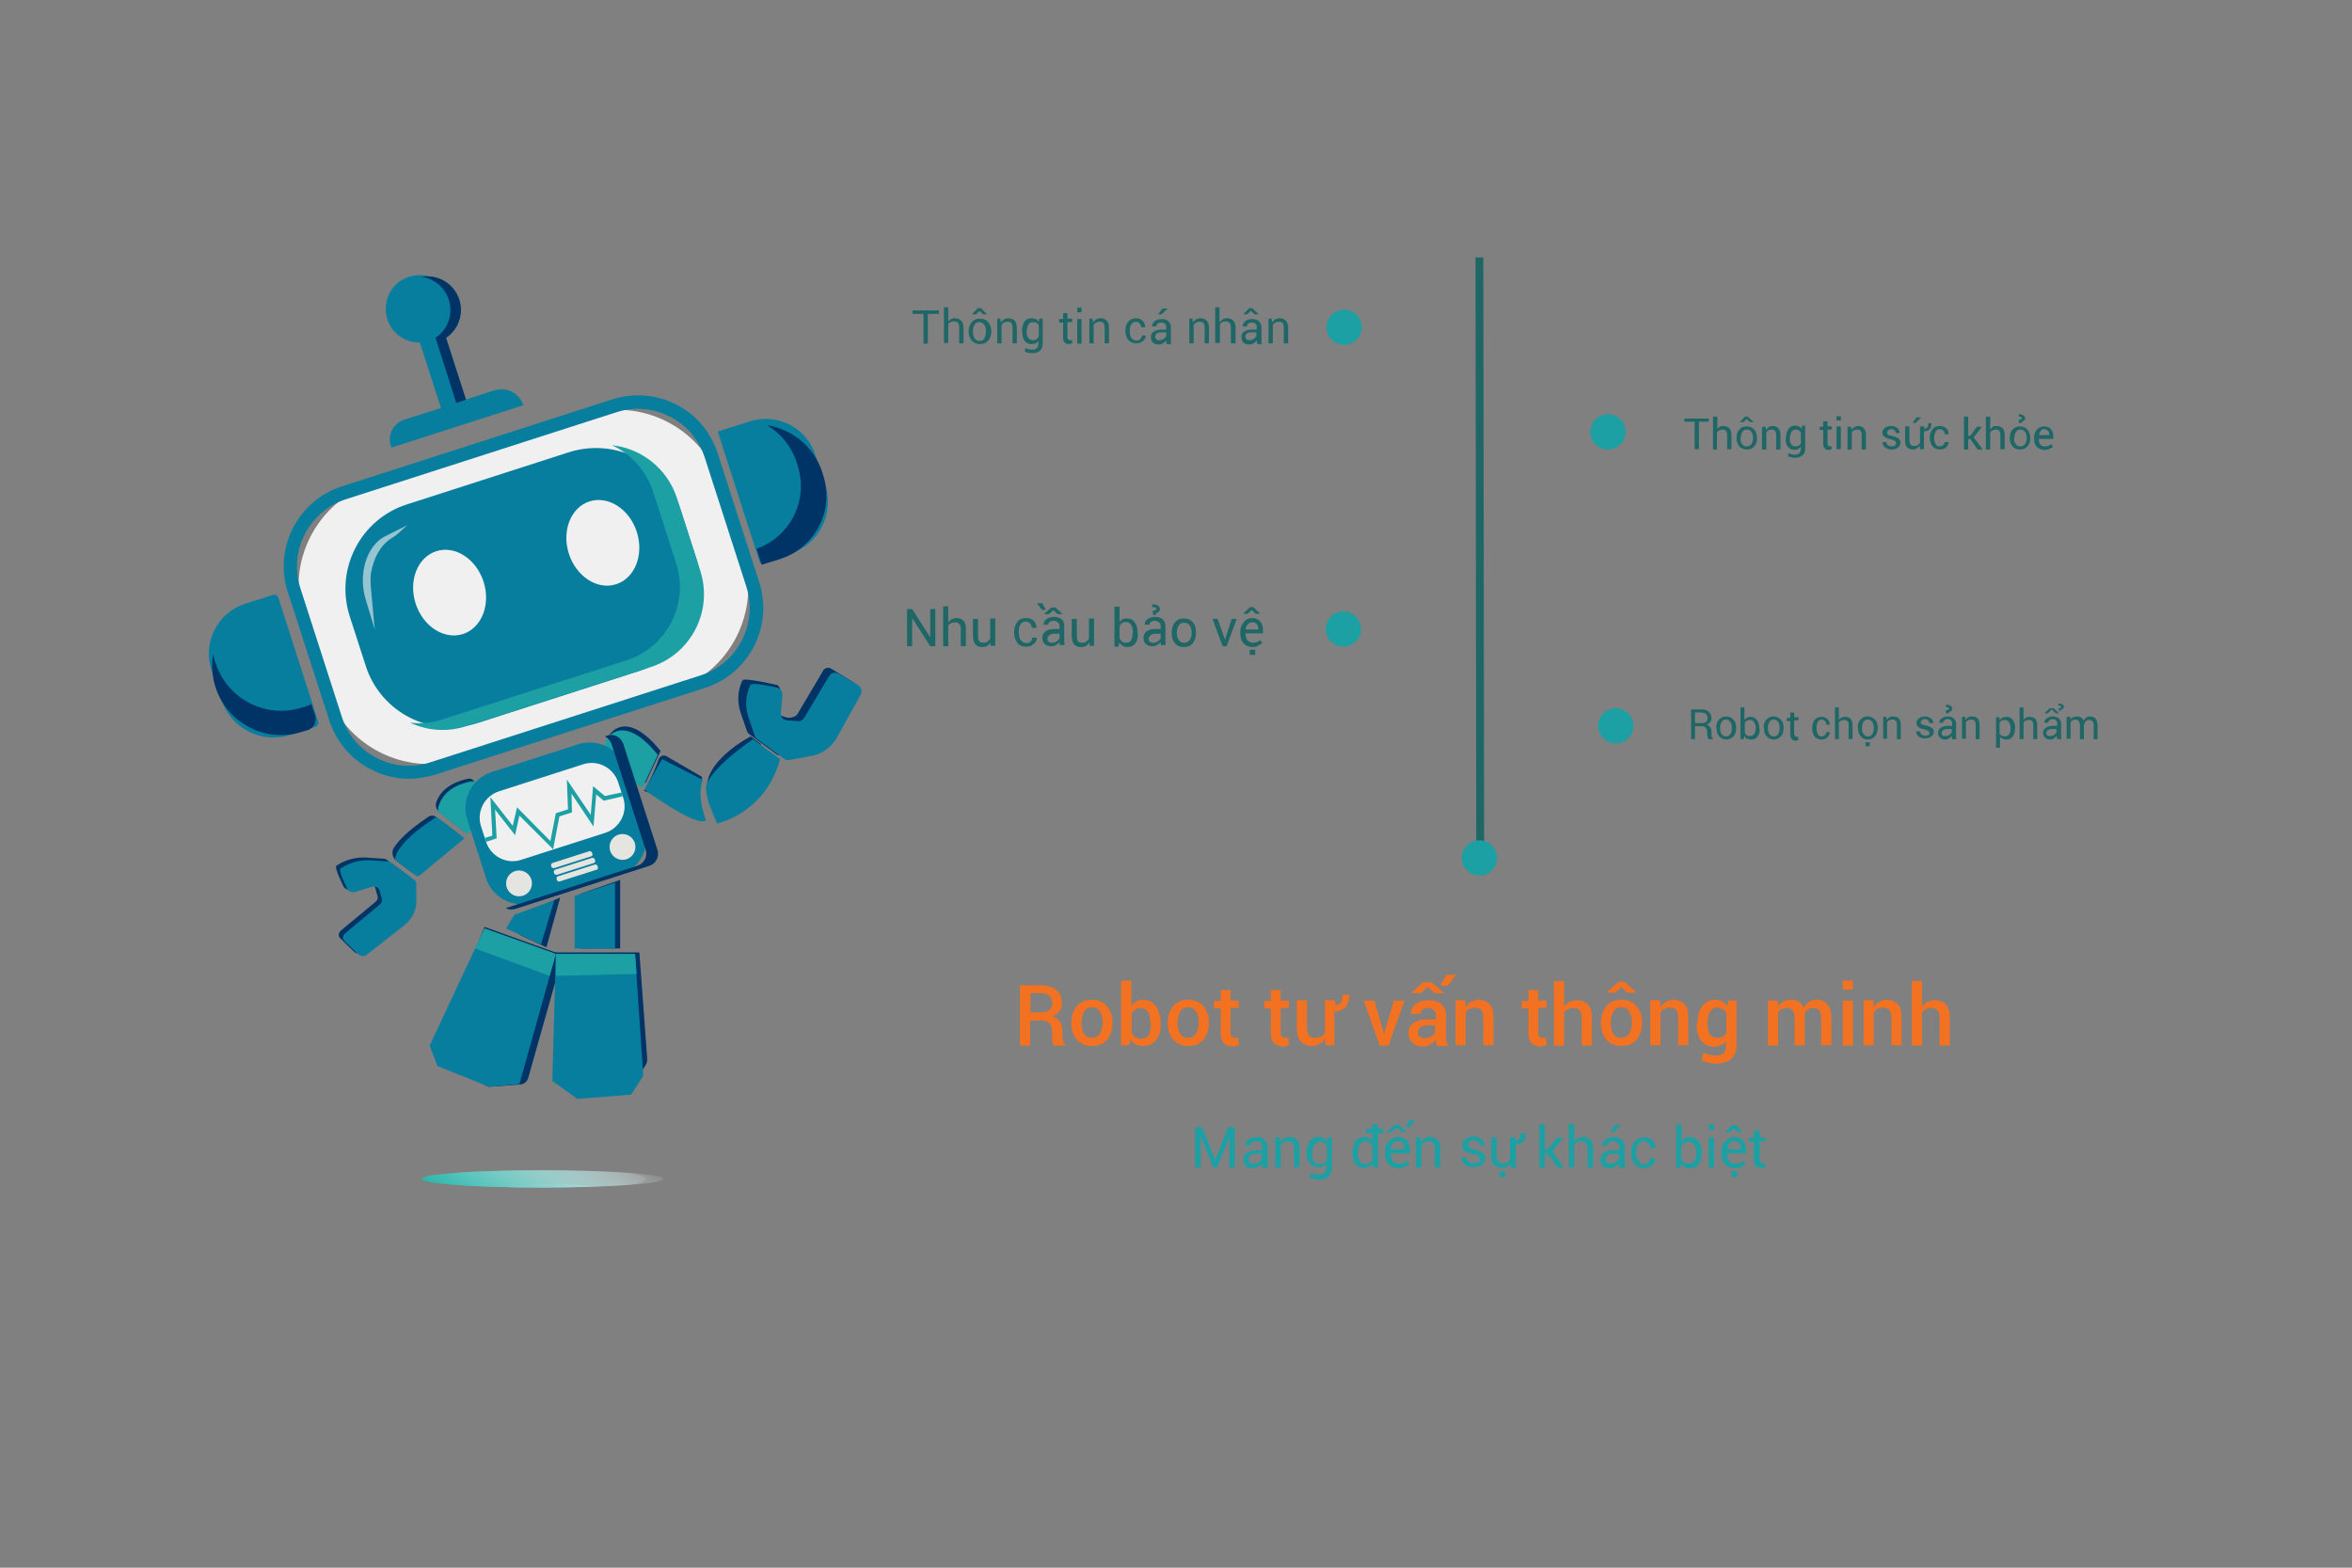 <?xml version="1.0" encoding="utf-8"?>
<!-- Generator: Adobe Illustrator 21.0.0, SVG Export Plug-In . SVG Version: 6.00 Build 0)  -->
<svg version="1.1" id="Layer_1" xmlns="http://www.w3.org/2000/svg" xmlns:xlink="http://www.w3.org/1999/xlink" x="0px" y="0px"
	 viewBox="0 0 600 400" style="enable-background:new 0 0 600 400;" xml:space="preserve">
<rect x="0" y="0" width="600" height="400" fill="#808080" stroke="none"/>
<style type="text/css">
	.st0{fill:none;stroke:#1F6666;stroke-width:2;stroke-miterlimit:10;}
	.st1{fill:#1CA0A4;}
	.st2{fill:#1F6666;}
	.st3{fill:#F27221;}
	.st4{fill:#003366;}
	.st5{fill:#F1F0F0;}
	.st6{fill:#077E9E;}
	.st7{fill:#E4E5E0;}
	.st8{opacity:0.61;}
	.st9{clip-path:url(#SVGID_3_);fill:url(#SVGID_4_);}
	.st10{clip-path:url(#SVGID_3_);fill:url(#SVGID_5_);}
	.st11{clip-path:url(#SVGID_3_);fill:url(#SVGID_6_);}
</style>
<line class="st0" x1="377.4" y1="65.7" x2="377.6" y2="215.5"/>
<circle class="st1" cx="342.9" cy="83.5" r="4.5"/>
<g>
	<path class="st2" d="M239.5,80.1h-2.8v7.6h-1.1v-7.6h-2.8v-0.9h6.7V80.1z"/>
	<path class="st2" d="M241.7,82.2c0.2-0.3,0.5-0.5,0.8-0.7c0.3-0.2,0.7-0.3,1.1-0.3c0.7,0,1.2,0.2,1.6,0.6c0.4,0.4,0.6,1,0.6,1.9
		v3.9h-1.1v-4c0-0.5-0.1-0.9-0.3-1.2c-0.2-0.2-0.6-0.4-1-0.4c-0.3,0-0.6,0.1-0.9,0.2c-0.3,0.1-0.5,0.3-0.6,0.6v4.7h-1.1v-9.1h1.1
		V82.2z"/>
	<path class="st2" d="M247.1,84.5c0-0.9,0.3-1.7,0.8-2.3c0.5-0.6,1.2-0.9,2.1-0.9c0.9,0,1.6,0.3,2.1,0.9c0.5,0.6,0.8,1.4,0.8,2.3
		v0.1c0,0.9-0.3,1.7-0.8,2.3c-0.5,0.6-1.2,0.9-2.1,0.9c-0.9,0-1.6-0.3-2.1-0.9s-0.8-1.4-0.8-2.3V84.5z M251.7,80.1v0.1h-0.9
		l-0.9-0.9l-0.9,0.9h-0.9v-0.2l1.4-1.4h0.7L251.7,80.1z M248.2,84.6c0,0.7,0.1,1.2,0.4,1.7c0.3,0.4,0.7,0.7,1.3,0.7
		c0.5,0,1-0.2,1.2-0.7c0.3-0.4,0.4-1,0.4-1.7v-0.1c0-0.7-0.1-1.2-0.4-1.6c-0.3-0.4-0.7-0.7-1.3-0.7c-0.5,0-1,0.2-1.2,0.7
		c-0.3,0.4-0.4,1-0.4,1.6V84.6z"/>
	<path class="st2" d="M255.2,81.4l0.1,0.9c0.2-0.3,0.5-0.6,0.8-0.8c0.3-0.2,0.7-0.3,1.1-0.3c0.7,0,1.2,0.2,1.6,0.6
		c0.4,0.4,0.6,1,0.6,1.8v4h-1.1v-4c0-0.6-0.1-0.9-0.3-1.2c-0.2-0.2-0.6-0.3-1-0.3c-0.4,0-0.7,0.1-0.9,0.2c-0.2,0.1-0.4,0.3-0.6,0.6
		v4.7h-1.1v-6.3H255.2z"/>
	<path class="st2" d="M260.7,84.6c0-1,0.2-1.8,0.6-2.5c0.4-0.6,1-0.9,1.8-0.9c0.4,0,0.8,0.1,1.1,0.2c0.3,0.2,0.6,0.4,0.8,0.7
		l0.1-0.8h0.9v6.3c0,0.8-0.2,1.4-0.7,1.9c-0.5,0.4-1.1,0.6-2,0.6c-0.3,0-0.6,0-1-0.1c-0.4-0.1-0.7-0.2-0.9-0.3l0.2-0.9
		c0.2,0.1,0.5,0.2,0.8,0.3c0.3,0.1,0.6,0.1,0.9,0.1c0.6,0,1-0.1,1.2-0.4c0.3-0.3,0.4-0.6,0.4-1.2V87c-0.2,0.3-0.5,0.5-0.7,0.6
		c-0.3,0.1-0.6,0.2-1,0.2c-0.8,0-1.4-0.3-1.8-0.8c-0.4-0.6-0.6-1.3-0.6-2.2V84.6z M261.9,84.7c0,0.6,0.1,1.1,0.4,1.5
		c0.3,0.4,0.7,0.6,1.2,0.6c0.3,0,0.6-0.1,0.9-0.2c0.2-0.2,0.4-0.4,0.6-0.7V83c-0.1-0.3-0.3-0.5-0.6-0.6c-0.2-0.2-0.5-0.2-0.9-0.2
		c-0.5,0-1,0.2-1.2,0.7s-0.4,1-0.4,1.8V84.7z"/>
	<path class="st2" d="M272.3,79.8v1.5h1.2v0.9h-1.2V86c0,0.3,0.1,0.5,0.2,0.6c0.1,0.1,0.3,0.2,0.5,0.2c0.1,0,0.1,0,0.2,0
		c0.1,0,0.1,0,0.2-0.1l0.2,0.8c-0.1,0.1-0.2,0.1-0.4,0.2c-0.2,0-0.3,0.1-0.5,0.1c-0.5,0-0.8-0.1-1.1-0.4c-0.3-0.3-0.4-0.7-0.4-1.3
		v-3.8h-1v-0.9h1v-1.5H272.3z"/>
	<path class="st2" d="M275.9,79.7h-1.1v-1.2h1.1V79.7z M275.9,87.7h-1.1v-6.3h1.1V87.7z"/>
	<path class="st2" d="M278.7,81.4l0.1,0.9c0.2-0.3,0.5-0.6,0.8-0.8c0.3-0.2,0.7-0.3,1.1-0.3c0.7,0,1.2,0.2,1.6,0.6
		c0.4,0.4,0.6,1,0.6,1.8v4h-1.1v-4c0-0.6-0.1-0.9-0.3-1.2c-0.2-0.2-0.6-0.3-1-0.3c-0.4,0-0.7,0.1-0.9,0.2c-0.2,0.1-0.4,0.3-0.6,0.6
		v4.7h-1.1v-6.3H278.7z"/>
	<path class="st2" d="M290,86.9c0.4,0,0.7-0.1,0.9-0.4c0.3-0.2,0.4-0.5,0.4-0.9h1l0,0c0,0.5-0.2,1-0.7,1.4c-0.5,0.4-1,0.6-1.7,0.6
		c-0.9,0-1.6-0.3-2.1-0.9c-0.5-0.6-0.7-1.4-0.7-2.2v-0.2c0-0.9,0.2-1.6,0.7-2.2c0.5-0.6,1.2-0.9,2-0.9c0.7,0,1.3,0.2,1.7,0.7
		c0.4,0.4,0.7,1,0.6,1.6l0,0h-1c0-0.4-0.1-0.7-0.4-1c-0.3-0.3-0.6-0.4-0.9-0.4c-0.6,0-1,0.2-1.2,0.7c-0.3,0.4-0.4,1-0.4,1.6v0.2
		c0,0.6,0.1,1.2,0.4,1.6C289,86.7,289.4,86.9,290,86.9z"/>
	<path class="st2" d="M297.6,87.7c0-0.2-0.1-0.4-0.1-0.5c0-0.1,0-0.3,0-0.4c-0.2,0.3-0.5,0.6-0.8,0.8c-0.3,0.2-0.7,0.3-1.1,0.3
		c-0.7,0-1.2-0.2-1.5-0.5c-0.3-0.3-0.5-0.8-0.5-1.4c0-0.6,0.2-1.1,0.7-1.4c0.5-0.3,1.1-0.5,2-0.5h1.2v-0.6c0-0.4-0.1-0.7-0.3-0.9
		c-0.2-0.2-0.5-0.3-1-0.3c-0.4,0-0.7,0.1-0.9,0.3c-0.2,0.2-0.3,0.4-0.3,0.7l-1.1,0l0,0c0-0.5,0.2-0.9,0.6-1.3c0.5-0.4,1-0.6,1.8-0.6
		c0.7,0,1.3,0.2,1.7,0.5c0.4,0.4,0.7,0.9,0.7,1.6v3c0,0.2,0,0.4,0,0.7c0,0.2,0.1,0.4,0.1,0.6H297.6z M295.7,86.8
		c0.4,0,0.8-0.1,1.1-0.3c0.3-0.2,0.6-0.5,0.7-0.7v-1h-1.3c-0.5,0-0.8,0.1-1.1,0.3c-0.3,0.2-0.4,0.5-0.4,0.8c0,0.3,0.1,0.5,0.3,0.7
		C295.1,86.7,295.3,86.8,295.7,86.8z M296.6,78.7h1.3l0,0l-1.6,1.5h-0.9L296.6,78.7z"/>
	<path class="st2" d="M304.2,81.4l0.1,0.9c0.2-0.3,0.5-0.6,0.8-0.8c0.3-0.2,0.7-0.3,1.1-0.3c0.7,0,1.2,0.2,1.6,0.6
		c0.4,0.4,0.6,1,0.6,1.8v4h-1.1v-4c0-0.6-0.1-0.9-0.3-1.2c-0.2-0.2-0.6-0.3-1-0.3c-0.4,0-0.7,0.1-0.9,0.2c-0.2,0.1-0.4,0.3-0.6,0.6
		v4.7h-1.1v-6.3H304.2z"/>
	<path class="st2" d="M311.1,82.2c0.2-0.3,0.5-0.5,0.8-0.7c0.3-0.2,0.7-0.3,1.1-0.3c0.7,0,1.2,0.2,1.6,0.6c0.4,0.4,0.6,1,0.6,1.9
		v3.9H314v-4c0-0.5-0.1-0.9-0.3-1.2c-0.2-0.2-0.6-0.4-1-0.4c-0.3,0-0.6,0.1-0.9,0.2c-0.3,0.1-0.5,0.3-0.6,0.6v4.7H310v-9.1h1.1V82.2
		z"/>
	<path class="st2" d="M320.7,87.7c0-0.2-0.1-0.4-0.1-0.5c0-0.1,0-0.3,0-0.4c-0.2,0.3-0.5,0.6-0.8,0.8c-0.3,0.2-0.7,0.3-1.1,0.3
		c-0.7,0-1.2-0.2-1.5-0.5c-0.3-0.3-0.5-0.8-0.5-1.4c0-0.6,0.2-1.1,0.7-1.4c0.5-0.3,1.1-0.5,2-0.5h1.2v-0.6c0-0.4-0.1-0.7-0.3-0.9
		c-0.2-0.2-0.5-0.3-1-0.3c-0.4,0-0.7,0.1-0.9,0.3c-0.2,0.2-0.3,0.4-0.3,0.7l-1.1,0l0,0c0-0.5,0.2-0.9,0.6-1.3c0.5-0.4,1-0.6,1.8-0.6
		c0.7,0,1.3,0.2,1.7,0.5c0.4,0.4,0.7,0.9,0.7,1.6v3c0,0.2,0,0.4,0,0.7c0,0.2,0.1,0.4,0.1,0.6H320.7z M321,80.1v0.1H320l-0.9-0.9
		l-0.9,0.9h-0.9v-0.2l1.4-1.4h0.7L321,80.1z M318.7,86.8c0.4,0,0.8-0.1,1.1-0.3c0.3-0.2,0.6-0.5,0.7-0.7v-1h-1.3
		c-0.5,0-0.8,0.1-1.1,0.3c-0.3,0.2-0.4,0.5-0.4,0.8c0,0.3,0.1,0.5,0.3,0.7C318.1,86.7,318.4,86.8,318.7,86.8z"/>
	<path class="st2" d="M324.4,81.4l0.1,0.9c0.2-0.3,0.5-0.6,0.8-0.8c0.3-0.2,0.7-0.3,1.1-0.3c0.7,0,1.2,0.2,1.6,0.6
		c0.4,0.4,0.6,1,0.6,1.8v4h-1.1v-4c0-0.6-0.1-0.9-0.3-1.2c-0.2-0.2-0.6-0.3-1-0.3c-0.4,0-0.7,0.1-0.9,0.2c-0.2,0.1-0.4,0.3-0.6,0.6
		v4.7h-1.1v-6.3H324.4z"/>
</g>
<circle class="st1" cx="410.2" cy="110.2" r="4.5"/>
<g>
	<path class="st2" d="M436,107.6h-2.6v7h-1.1v-7h-2.6v-0.8h6.2V107.6z"/>
	<path class="st2" d="M438,109.6c0.2-0.3,0.4-0.5,0.7-0.7c0.3-0.2,0.6-0.2,1-0.2c0.6,0,1.1,0.2,1.5,0.6c0.3,0.4,0.5,0.9,0.5,1.7v3.6
		h-1.1V111c0-0.5-0.1-0.8-0.3-1.1c-0.2-0.2-0.5-0.3-0.9-0.3c-0.3,0-0.6,0.1-0.8,0.2c-0.2,0.1-0.4,0.3-0.6,0.5v4.4H437v-8.4h1.1
		V109.6z"/>
	<path class="st2" d="M443,111.7c0-0.9,0.2-1.6,0.7-2.1c0.5-0.6,1.1-0.8,1.9-0.8c0.8,0,1.4,0.3,1.9,0.8c0.5,0.6,0.7,1.3,0.7,2.1v0.1
		c0,0.9-0.2,1.6-0.7,2.1c-0.5,0.6-1.1,0.8-1.9,0.8c-0.8,0-1.4-0.3-1.9-0.8c-0.5-0.6-0.7-1.3-0.7-2.1V111.7z M447.3,107.6v0.1h-0.9
		l-0.8-0.8l-0.8,0.8h-0.9v-0.1l1.3-1.3h0.6L447.3,107.6z M444,111.8c0,0.6,0.1,1.1,0.4,1.5c0.3,0.4,0.6,0.6,1.2,0.6
		c0.5,0,0.9-0.2,1.2-0.6c0.3-0.4,0.4-0.9,0.4-1.5v-0.1c0-0.6-0.1-1.1-0.4-1.5c-0.3-0.4-0.7-0.6-1.2-0.6c-0.5,0-0.9,0.2-1.1,0.6
		c-0.3,0.4-0.4,0.9-0.4,1.5V111.8z"/>
	<path class="st2" d="M450.4,108.8l0.1,0.9c0.2-0.3,0.4-0.5,0.7-0.7c0.3-0.2,0.6-0.3,1-0.3c0.6,0,1.1,0.2,1.5,0.6
		c0.3,0.4,0.5,0.9,0.5,1.7v3.7h-1.1V111c0-0.5-0.1-0.9-0.3-1.1c-0.2-0.2-0.5-0.3-0.9-0.3c-0.3,0-0.6,0.1-0.8,0.2
		c-0.2,0.1-0.4,0.3-0.5,0.6v4.3h-1.1v-5.8H450.4z"/>
	<path class="st2" d="M455.6,111.8c0-0.9,0.2-1.7,0.6-2.3c0.4-0.6,1-0.9,1.7-0.9c0.4,0,0.7,0.1,1,0.2c0.3,0.1,0.5,0.4,0.7,0.6
		l0.1-0.8h0.8v5.9c0,0.7-0.2,1.3-0.7,1.7c-0.4,0.4-1.1,0.6-1.9,0.6c-0.3,0-0.6,0-0.9-0.1c-0.3-0.1-0.6-0.2-0.9-0.3l0.2-0.8
		c0.2,0.1,0.5,0.2,0.7,0.3c0.3,0.1,0.6,0.1,0.9,0.1c0.5,0,0.9-0.1,1.1-0.4c0.2-0.2,0.4-0.6,0.4-1.1V114c-0.2,0.2-0.4,0.4-0.7,0.6
		c-0.3,0.1-0.6,0.2-0.9,0.2c-0.7,0-1.3-0.3-1.7-0.8c-0.4-0.5-0.6-1.2-0.6-2V111.8z M456.6,112c0,0.6,0.1,1.1,0.4,1.4
		c0.2,0.4,0.6,0.5,1.1,0.5c0.3,0,0.6-0.1,0.8-0.2c0.2-0.1,0.4-0.4,0.5-0.6v-2.7c-0.1-0.2-0.3-0.4-0.5-0.6c-0.2-0.1-0.5-0.2-0.8-0.2
		c-0.5,0-0.9,0.2-1.1,0.6c-0.2,0.4-0.4,1-0.4,1.6V112z"/>
	<path class="st2" d="M466.2,107.4v1.4h1.1v0.8h-1.1v3.5c0,0.3,0.1,0.5,0.2,0.6c0.1,0.1,0.3,0.2,0.4,0.2c0.1,0,0.1,0,0.2,0
		c0.1,0,0.1,0,0.2-0.1l0.1,0.7c-0.1,0.1-0.2,0.1-0.3,0.2c-0.2,0-0.3,0.1-0.5,0.1c-0.4,0-0.8-0.1-1-0.4c-0.3-0.3-0.4-0.7-0.4-1.2
		v-3.5h-0.9v-0.8h0.9v-1.4H466.2z"/>
	<path class="st2" d="M469.6,107.3h-1.1v-1.1h1.1V107.3z M469.6,114.6h-1.1v-5.8h1.1V114.6z"/>
	<path class="st2" d="M472.2,108.8l0.1,0.9c0.2-0.3,0.4-0.5,0.7-0.7c0.3-0.2,0.6-0.3,1-0.3c0.6,0,1.1,0.2,1.5,0.6
		c0.3,0.4,0.5,0.9,0.5,1.7v3.7h-1.1V111c0-0.5-0.1-0.9-0.3-1.1c-0.2-0.2-0.5-0.3-0.9-0.3c-0.3,0-0.6,0.1-0.8,0.2
		c-0.2,0.1-0.4,0.3-0.5,0.6v4.3h-1.1v-5.8H472.2z"/>
	<path class="st2" d="M483.7,113.1c0-0.2-0.1-0.4-0.3-0.6c-0.2-0.1-0.5-0.3-1-0.4c-0.7-0.1-1.2-0.4-1.6-0.6
		c-0.4-0.3-0.6-0.6-0.6-1.1c0-0.5,0.2-0.9,0.6-1.2c0.4-0.3,0.9-0.5,1.6-0.5c0.7,0,1.2,0.2,1.6,0.5c0.4,0.4,0.6,0.8,0.6,1.3l0,0h-1
		c0-0.3-0.1-0.5-0.3-0.7c-0.2-0.2-0.5-0.3-0.8-0.3c-0.4,0-0.7,0.1-0.8,0.3c-0.2,0.2-0.3,0.4-0.3,0.6c0,0.2,0.1,0.4,0.2,0.5
		c0.2,0.1,0.5,0.2,1,0.3c0.7,0.2,1.3,0.4,1.6,0.6c0.4,0.3,0.6,0.6,0.6,1.1c0,0.5-0.2,0.9-0.6,1.3c-0.4,0.3-1,0.5-1.6,0.5
		c-0.7,0-1.3-0.2-1.8-0.6c-0.4-0.4-0.6-0.8-0.6-1.3l0,0h1c0,0.4,0.2,0.7,0.4,0.8c0.3,0.2,0.6,0.3,0.9,0.3c0.4,0,0.7-0.1,0.9-0.2
		C483.5,113.5,483.7,113.3,483.7,113.1z"/>
	<path class="st2" d="M492.7,108L492.7,108c0,0.7-0.1,1.2-0.4,1.5c-0.3,0.3-0.8,0.5-1.5,0.6v4.5h-1l-0.1-0.9
		c-0.2,0.3-0.4,0.6-0.7,0.7c-0.3,0.2-0.6,0.3-1,0.3c-0.6,0-1.1-0.2-1.5-0.6c-0.4-0.4-0.5-1-0.5-1.9v-3.4h1.1v3.4
		c0,0.6,0.1,1,0.3,1.3c0.2,0.2,0.5,0.3,0.9,0.3c0.4,0,0.7-0.1,0.9-0.2c0.2-0.2,0.4-0.4,0.6-0.6v-4.2h1.1v0.6l0,0
		c0.4,0,0.6-0.2,0.8-0.4c0.2-0.2,0.2-0.6,0.2-1H492.7z M488.9,106.5h1.2l0,0l-1.4,1.4h-0.8L488.9,106.5z"/>
	<path class="st2" d="M494.8,113.9c0.3,0,0.6-0.1,0.9-0.3c0.2-0.2,0.4-0.5,0.4-0.8h1l0,0c0,0.5-0.2,0.9-0.6,1.3
		c-0.4,0.4-1,0.6-1.6,0.6c-0.8,0-1.5-0.3-1.9-0.8c-0.4-0.6-0.7-1.2-0.7-2.1v-0.2c0-0.8,0.2-1.5,0.7-2.1c0.4-0.6,1.1-0.8,1.9-0.8
		c0.6,0,1.2,0.2,1.6,0.6c0.4,0.4,0.6,0.9,0.6,1.5l0,0h-1c0-0.4-0.1-0.7-0.3-0.9c-0.2-0.2-0.5-0.4-0.9-0.4c-0.5,0-0.9,0.2-1.1,0.6
		c-0.2,0.4-0.4,0.9-0.4,1.5v0.2c0,0.6,0.1,1.1,0.4,1.5C493.9,113.7,494.3,113.9,494.8,113.9z"/>
	<path class="st2" d="M502.6,112h-0.5v2.7H501v-8.4h1.1v4.9h0.5l1.7-2.3h1.3l-2.1,2.7l2.3,3.1h-1.3L502.6,112z"/>
	<path class="st2" d="M507.7,109.6c0.2-0.3,0.4-0.5,0.7-0.7c0.3-0.2,0.6-0.2,1-0.2c0.6,0,1.1,0.2,1.5,0.6c0.3,0.4,0.5,0.9,0.5,1.7
		v3.6h-1.1V111c0-0.5-0.1-0.8-0.3-1.1c-0.2-0.2-0.5-0.3-0.9-0.3c-0.3,0-0.6,0.1-0.8,0.2c-0.2,0.1-0.4,0.3-0.6,0.5v4.4h-1.1v-8.4h1.1
		V109.6z"/>
	<path class="st2" d="M512.7,111.7c0-0.9,0.2-1.6,0.7-2.1c0.5-0.6,1.1-0.8,1.9-0.8c0.8,0,1.4,0.3,1.9,0.8c0.5,0.6,0.7,1.3,0.7,2.1
		v0.1c0,0.9-0.2,1.6-0.7,2.1c-0.5,0.6-1.1,0.8-1.9,0.8c-0.8,0-1.4-0.3-1.9-0.8c-0.5-0.6-0.7-1.3-0.7-2.1V111.7z M513.8,111.8
		c0,0.6,0.1,1.1,0.4,1.5c0.3,0.4,0.6,0.6,1.2,0.6c0.5,0,0.9-0.2,1.2-0.6c0.3-0.4,0.4-0.9,0.4-1.5v-0.1c0-0.6-0.1-1.1-0.4-1.5
		c-0.3-0.4-0.7-0.6-1.2-0.6c-0.5,0-0.9,0.2-1.1,0.6c-0.3,0.4-0.4,0.9-0.4,1.5V111.8z M515,107.9l0-0.8c0.3,0,0.5-0.1,0.6-0.1
		c0.1-0.1,0.2-0.2,0.2-0.3c0-0.1-0.1-0.2-0.2-0.3c-0.2-0.1-0.4-0.1-0.6-0.1l0-0.6c0.5,0,0.9,0.1,1.2,0.3c0.3,0.2,0.4,0.4,0.4,0.7
		c0,0.3-0.1,0.4-0.2,0.6c-0.2,0.1-0.3,0.2-0.6,0.2l0,0.4H515z"/>
	<path class="st2" d="M521.6,114.8c-0.8,0-1.5-0.3-2-0.8c-0.5-0.5-0.7-1.2-0.7-2.1v-0.2c0-0.8,0.2-1.5,0.7-2.1
		c0.5-0.5,1.1-0.8,1.8-0.8c0.8,0,1.4,0.2,1.8,0.7c0.4,0.5,0.6,1.1,0.6,1.9v0.6h-3.7l0,0c0,0.6,0.1,1.1,0.4,1.4
		c0.3,0.4,0.7,0.5,1.2,0.5c0.4,0,0.7-0.1,0.9-0.2c0.3-0.1,0.5-0.2,0.7-0.4l0.4,0.7c-0.2,0.2-0.5,0.4-0.8,0.5
		C522.5,114.7,522.1,114.8,521.6,114.8z M521.5,109.5c-0.4,0-0.7,0.1-0.9,0.4c-0.2,0.3-0.4,0.7-0.4,1.1l0,0h2.6V111
		c0-0.4-0.1-0.8-0.3-1C522.2,109.7,521.9,109.5,521.5,109.5z"/>
</g>
<circle class="st1" cx="342.7" cy="160.5" r="4.5"/>
<g>
	<path class="st2" d="M238.6,164.9h-1.3l-4.6-7.2l0,0v7.2h-1.3v-9.5h1.3l4.6,7.2l0,0v-7.2h1.3V164.9z"/>
	<path class="st2" d="M241.9,158.8c0.2-0.3,0.5-0.6,0.9-0.8c0.4-0.2,0.7-0.3,1.2-0.3c0.8,0,1.3,0.2,1.8,0.7c0.4,0.5,0.6,1.1,0.6,2.1
		v4.4h-1.3v-4.4c0-0.6-0.1-1-0.4-1.3c-0.2-0.3-0.6-0.4-1.1-0.4c-0.4,0-0.7,0.1-1,0.2c-0.3,0.1-0.5,0.4-0.7,0.6v5.3h-1.3v-10.2h1.3
		V158.8z"/>
	<path class="st2" d="M252.7,163.9c-0.2,0.4-0.5,0.7-0.9,0.9c-0.3,0.2-0.7,0.3-1.2,0.3c-0.8,0-1.4-0.2-1.8-0.7
		c-0.4-0.5-0.6-1.3-0.6-2.3v-4.2h1.3v4.2c0,0.8,0.1,1.3,0.3,1.5c0.2,0.3,0.6,0.4,1,0.4c0.5,0,0.8-0.1,1.1-0.3
		c0.3-0.2,0.5-0.4,0.7-0.8v-5.1h1.3v7h-1.2L252.7,163.9z"/>
	<path class="st2" d="M261.9,164.1c0.4,0,0.7-0.1,1-0.4c0.3-0.3,0.4-0.6,0.4-1h1.2l0,0c0,0.6-0.2,1.1-0.8,1.6
		c-0.5,0.5-1.2,0.7-1.9,0.7c-1,0-1.8-0.3-2.3-1c-0.5-0.7-0.8-1.5-0.8-2.5v-0.3c0-1,0.3-1.8,0.8-2.5c0.5-0.7,1.3-1,2.3-1
		c0.8,0,1.4,0.2,1.9,0.7c0.5,0.5,0.7,1.1,0.7,1.8l0,0h-1.2c0-0.4-0.1-0.8-0.4-1.1c-0.3-0.3-0.6-0.5-1.1-0.5c-0.6,0-1.1,0.2-1.4,0.7
		c-0.3,0.5-0.4,1.1-0.4,1.8v0.3c0,0.7,0.1,1.3,0.4,1.8C260.8,163.8,261.2,164.1,261.9,164.1z"/>
	<path class="st2" d="M266.8,155.6h-1l-1.3-1.7h1.4L266.8,155.6z M270.4,164.9c0-0.2-0.1-0.4-0.1-0.6c0-0.2,0-0.3,0-0.5
		c-0.2,0.3-0.6,0.6-0.9,0.8c-0.4,0.2-0.8,0.3-1.2,0.3c-0.7,0-1.3-0.2-1.7-0.6c-0.4-0.4-0.6-0.9-0.6-1.6c0-0.7,0.3-1.2,0.8-1.6
		c0.5-0.4,1.3-0.6,2.2-0.6h1.4v-0.7c0-0.4-0.1-0.7-0.4-1c-0.3-0.2-0.6-0.4-1.1-0.4c-0.4,0-0.8,0.1-1,0.3c-0.3,0.2-0.4,0.5-0.4,0.7
		l-1.2,0l0,0c0-0.5,0.2-1,0.7-1.4c0.5-0.4,1.2-0.6,2-0.6c0.8,0,1.4,0.2,1.9,0.6c0.5,0.4,0.7,1,0.7,1.8v3.4c0,0.3,0,0.5,0,0.7
		s0.1,0.5,0.1,0.7H270.4z M271.1,156.7L271.1,156.7l-1.3,0l-1.1-1l-1.1,1h-1.3l0,0l1.9-1.7h1L271.1,156.7z M268.3,164
		c0.5,0,0.9-0.1,1.3-0.4c0.4-0.2,0.6-0.5,0.7-0.8v-1.1h-1.4c-0.5,0-0.9,0.1-1.2,0.4c-0.3,0.3-0.5,0.6-0.5,0.9c0,0.3,0.1,0.6,0.3,0.7
		C267.6,163.9,267.9,164,268.3,164z"/>
	<path class="st2" d="M277.9,163.9c-0.2,0.4-0.5,0.7-0.9,0.9c-0.3,0.2-0.7,0.3-1.2,0.3c-0.8,0-1.4-0.2-1.8-0.7
		c-0.4-0.5-0.6-1.3-0.6-2.3v-4.2h1.3v4.2c0,0.8,0.1,1.3,0.3,1.5c0.2,0.3,0.6,0.4,1,0.4c0.5,0,0.8-0.1,1.1-0.3
		c0.3-0.2,0.5-0.4,0.7-0.8v-5.1h1.3v7H278L277.9,163.9z"/>
	<path class="st2" d="M290.3,161.7c0,1-0.2,1.8-0.7,2.5c-0.5,0.6-1.2,0.9-2,0.9c-0.5,0-0.9-0.1-1.2-0.3c-0.3-0.2-0.6-0.5-0.9-0.8
		l-0.2,1h-1v-10.2h1.3v3.9c0.2-0.3,0.5-0.6,0.8-0.7c0.3-0.2,0.7-0.2,1.1-0.2c0.9,0,1.5,0.3,2,1c0.5,0.7,0.7,1.6,0.7,2.7V161.7z
		 M289,161.5c0-0.8-0.1-1.5-0.4-2c-0.3-0.5-0.7-0.8-1.4-0.8c-0.4,0-0.7,0.1-1,0.3c-0.3,0.2-0.5,0.5-0.6,0.8v3.1
		c0.2,0.3,0.4,0.6,0.6,0.8s0.6,0.3,1,0.3c0.6,0,1.1-0.2,1.3-0.6c0.3-0.4,0.4-1,0.4-1.7V161.5z"/>
	<path class="st2" d="M296.2,164.9c0-0.2-0.1-0.4-0.1-0.6c0-0.2,0-0.3,0-0.5c-0.2,0.3-0.6,0.6-0.9,0.8c-0.4,0.2-0.8,0.3-1.2,0.3
		c-0.7,0-1.3-0.2-1.7-0.6c-0.4-0.4-0.6-0.9-0.6-1.6c0-0.7,0.3-1.2,0.8-1.6c0.5-0.4,1.3-0.6,2.2-0.6h1.4v-0.7c0-0.4-0.1-0.7-0.4-1
		c-0.3-0.2-0.6-0.4-1.1-0.4c-0.4,0-0.8,0.1-1,0.3c-0.3,0.2-0.4,0.5-0.4,0.7l-1.2,0l0,0c0-0.5,0.2-1,0.7-1.4c0.5-0.4,1.2-0.6,2-0.6
		c0.8,0,1.4,0.2,1.9,0.6c0.5,0.4,0.7,1,0.7,1.8v3.4c0,0.3,0,0.5,0,0.7s0.1,0.5,0.1,0.7H296.2z M294.1,164c0.5,0,0.9-0.1,1.3-0.4
		c0.4-0.2,0.6-0.5,0.7-0.8v-1.1h-1.4c-0.5,0-0.9,0.1-1.2,0.4c-0.3,0.3-0.5,0.6-0.5,0.9c0,0.3,0.1,0.6,0.3,0.7
		C293.4,163.9,293.7,164,294.1,164z M294.1,156.8l0-1c0.3,0,0.6-0.1,0.7-0.1c0.1-0.1,0.2-0.2,0.2-0.3c0-0.2-0.1-0.3-0.3-0.4
		c-0.2-0.1-0.4-0.1-0.8-0.1l0-0.7c0.6,0,1.1,0.1,1.5,0.3c0.3,0.2,0.5,0.5,0.5,0.9c0,0.3-0.1,0.5-0.3,0.7c-0.2,0.2-0.4,0.3-0.7,0.3
		l0,0.5H294.1z"/>
	<path class="st2" d="M298.9,161.4c0-1,0.3-1.9,0.8-2.6c0.6-0.7,1.3-1,2.3-1c1,0,1.7,0.3,2.3,1c0.6,0.7,0.8,1.5,0.8,2.6v0.1
		c0,1.1-0.3,1.9-0.8,2.6c-0.6,0.7-1.3,1-2.3,1c-1,0-1.7-0.3-2.3-1c-0.6-0.7-0.8-1.5-0.8-2.6V161.4z M300.2,161.5
		c0,0.7,0.2,1.4,0.5,1.8c0.3,0.5,0.8,0.7,1.4,0.7c0.6,0,1.1-0.2,1.4-0.7c0.3-0.5,0.5-1.1,0.5-1.8v-0.1c0-0.7-0.2-1.4-0.5-1.8
		c-0.3-0.5-0.8-0.7-1.4-0.7c-0.6,0-1.1,0.2-1.4,0.7c-0.3,0.5-0.5,1.1-0.5,1.8V161.5z"/>
	<path class="st2" d="M312.4,162.9l0.1,0.5h0l0.1-0.5l1.6-5h1.3l-2.6,7h-1l-2.6-7h1.3L312.4,162.9z"/>
	<path class="st2" d="M319.6,165.1c-1,0-1.8-0.3-2.4-1c-0.6-0.6-0.8-1.5-0.8-2.6v-0.3c0-1,0.3-1.8,0.9-2.5c0.6-0.7,1.3-1,2.1-1
		c0.9,0,1.6,0.3,2.1,0.9c0.5,0.6,0.7,1.4,0.7,2.3v0.7h-4.5l0,0c0,0.7,0.2,1.3,0.5,1.7c0.3,0.4,0.8,0.7,1.4,0.7
		c0.4,0,0.8-0.1,1.1-0.2c0.3-0.1,0.6-0.3,0.8-0.5l0.5,0.8c-0.3,0.2-0.6,0.4-1,0.6C320.7,165,320.2,165.1,319.6,165.1z M321.3,156.4
		v0.2h-1l-1-1l-1,1h-1v-0.2l1.6-1.5h0.8L321.3,156.4z M319.4,158.8c-0.4,0-0.8,0.2-1.1,0.5c-0.3,0.3-0.5,0.8-0.5,1.3l0,0h3.2v-0.1
		c0-0.5-0.1-0.9-0.4-1.3C320.3,158.9,319.9,158.8,319.4,158.8z M320.2,167.1h-1.4v-1.3h1.4V167.1z"/>
</g>
<circle class="st1" cx="412.2" cy="185.2" r="4.5"/>
<circle class="st1" cx="377.4" cy="218.9" r="4.5"/>
<g>
	<path class="st2" d="M432.4,185.3v3.3h-1V181h2.6c0.8,0,1.5,0.2,1.9,0.6c0.4,0.4,0.7,0.9,0.7,1.6c0,0.4-0.1,0.7-0.3,1
		c-0.2,0.3-0.5,0.5-0.9,0.7c0.4,0.1,0.7,0.4,0.9,0.7c0.2,0.3,0.3,0.7,0.3,1.1v0.7c0,0.2,0,0.4,0.1,0.6s0.1,0.3,0.3,0.5v0.1h-1.1
		c-0.1-0.1-0.2-0.3-0.3-0.5c0-0.2-0.1-0.5-0.1-0.7v-0.7c0-0.4-0.1-0.7-0.4-1c-0.2-0.3-0.6-0.4-1-0.4H432.4z M432.4,184.5h1.5
		c0.6,0,1-0.1,1.3-0.3c0.3-0.2,0.4-0.6,0.4-1c0-0.4-0.1-0.8-0.4-1c-0.2-0.2-0.6-0.4-1.2-0.4h-1.6V184.5z"/>
	<path class="st2" d="M437.8,185.7c0-0.8,0.2-1.5,0.7-2.1c0.5-0.5,1.1-0.8,1.8-0.8c0.8,0,1.4,0.3,1.9,0.8c0.5,0.5,0.7,1.2,0.7,2.1
		v0.1c0,0.8-0.2,1.5-0.7,2.1c-0.5,0.5-1.1,0.8-1.8,0.8s-1.4-0.3-1.8-0.8c-0.5-0.5-0.7-1.2-0.7-2.1V185.7z M438.8,185.8
		c0,0.6,0.1,1.1,0.4,1.5c0.3,0.4,0.6,0.6,1.1,0.6c0.5,0,0.9-0.2,1.1-0.6c0.3-0.4,0.4-0.9,0.4-1.5v-0.1c0-0.6-0.1-1.1-0.4-1.5
		c-0.3-0.4-0.6-0.6-1.1-0.6c-0.5,0-0.9,0.2-1.1,0.6c-0.3,0.4-0.4,0.9-0.4,1.5V185.8z"/>
	<path class="st2" d="M448.9,186c0,0.8-0.2,1.5-0.6,2c-0.4,0.5-0.9,0.7-1.6,0.7c-0.4,0-0.7-0.1-1-0.2c-0.3-0.1-0.5-0.4-0.7-0.7
		l-0.2,0.8h-0.8v-8.1h1v3.2c0.2-0.3,0.4-0.4,0.7-0.6c0.3-0.1,0.6-0.2,0.9-0.2c0.7,0,1.2,0.3,1.6,0.8c0.4,0.6,0.6,1.3,0.6,2.2V186z
		 M447.9,185.9c0-0.6-0.1-1.2-0.4-1.6c-0.2-0.4-0.6-0.6-1.1-0.6c-0.3,0-0.6,0.1-0.8,0.2c-0.2,0.2-0.4,0.4-0.5,0.6v2.4
		c0.1,0.3,0.3,0.5,0.5,0.7c0.2,0.2,0.5,0.2,0.8,0.2c0.5,0,0.8-0.2,1.1-0.5c0.2-0.3,0.4-0.8,0.4-1.4V185.9z"/>
	<path class="st2" d="M449.9,185.7c0-0.8,0.2-1.5,0.7-2.1c0.5-0.5,1.1-0.8,1.8-0.8c0.8,0,1.4,0.3,1.9,0.8c0.5,0.5,0.7,1.2,0.7,2.1
		v0.1c0,0.8-0.2,1.5-0.7,2.1c-0.5,0.5-1.1,0.8-1.8,0.8s-1.4-0.3-1.8-0.8c-0.5-0.5-0.7-1.2-0.7-2.1V185.7z M451,185.8
		c0,0.6,0.1,1.1,0.4,1.5c0.3,0.4,0.6,0.6,1.1,0.6c0.5,0,0.9-0.2,1.1-0.6c0.3-0.4,0.4-0.9,0.4-1.5v-0.1c0-0.6-0.1-1.1-0.4-1.5
		c-0.3-0.4-0.6-0.6-1.1-0.6c-0.5,0-0.9,0.2-1.1,0.6c-0.3,0.4-0.4,0.9-0.4,1.5V185.8z"/>
	<path class="st2" d="M457.7,181.6v1.4h1.1v0.8h-1.1v3.4c0,0.3,0.1,0.5,0.2,0.6c0.1,0.1,0.3,0.2,0.4,0.2c0.1,0,0.1,0,0.2,0
		c0.1,0,0.1,0,0.2,0l0.1,0.7c-0.1,0.1-0.2,0.1-0.3,0.2c-0.1,0-0.3,0.1-0.4,0.1c-0.4,0-0.7-0.1-1-0.4c-0.2-0.3-0.4-0.6-0.4-1.2v-3.4
		h-0.9v-0.8h0.9v-1.4H457.7z"/>
	<path class="st2" d="M464.7,187.9c0.3,0,0.6-0.1,0.8-0.3c0.2-0.2,0.4-0.5,0.4-0.8h0.9l0,0c0,0.5-0.2,0.9-0.6,1.3
		c-0.4,0.4-0.9,0.6-1.5,0.6c-0.8,0-1.4-0.3-1.8-0.8c-0.4-0.5-0.6-1.2-0.6-2v-0.2c0-0.8,0.2-1.5,0.6-2c0.4-0.5,1-0.8,1.8-0.8
		c0.6,0,1.1,0.2,1.5,0.6c0.4,0.4,0.6,0.9,0.6,1.4l0,0h-0.9c0-0.3-0.1-0.6-0.3-0.9c-0.2-0.2-0.5-0.4-0.8-0.4c-0.5,0-0.9,0.2-1.1,0.6
		c-0.2,0.4-0.3,0.9-0.3,1.4v0.2c0,0.6,0.1,1,0.3,1.4C463.9,187.7,464.2,187.9,464.7,187.9z"/>
	<path class="st2" d="M469.1,183.7c0.2-0.3,0.4-0.5,0.7-0.6c0.3-0.2,0.6-0.2,0.9-0.2c0.6,0,1.1,0.2,1.4,0.5c0.3,0.4,0.5,0.9,0.5,1.7
		v3.5h-1V185c0-0.5-0.1-0.8-0.3-1c-0.2-0.2-0.5-0.3-0.9-0.3c-0.3,0-0.6,0.1-0.8,0.2c-0.2,0.1-0.4,0.3-0.5,0.5v4.2h-1v-8.1h1V183.7z"
		/>
	<path class="st2" d="M473.9,185.7c0-0.8,0.2-1.5,0.7-2.1c0.5-0.5,1.1-0.8,1.8-0.8c0.8,0,1.4,0.3,1.9,0.8c0.5,0.5,0.7,1.2,0.7,2.1
		v0.1c0,0.8-0.2,1.5-0.7,2.1c-0.5,0.5-1.1,0.8-1.8,0.8c-0.8,0-1.4-0.3-1.8-0.8c-0.5-0.5-0.7-1.2-0.7-2.1V185.7z M475,185.8
		c0,0.6,0.1,1.1,0.4,1.5c0.3,0.4,0.6,0.6,1.1,0.6c0.5,0,0.9-0.2,1.1-0.6c0.3-0.4,0.4-0.9,0.4-1.5v-0.1c0-0.6-0.1-1.1-0.4-1.5
		c-0.3-0.4-0.6-0.6-1.1-0.6c-0.5,0-0.9,0.2-1.1,0.6c-0.3,0.4-0.4,0.9-0.4,1.5V185.8z M477,190.4h-1.1v-1h1.1V190.4z"/>
	<path class="st2" d="M481.2,182.9l0.1,0.8c0.2-0.3,0.4-0.5,0.7-0.7c0.3-0.2,0.6-0.2,1-0.2c0.6,0,1.1,0.2,1.4,0.5
		c0.3,0.4,0.5,0.9,0.5,1.7v3.6h-1V185c0-0.5-0.1-0.9-0.3-1.1s-0.5-0.3-0.9-0.3c-0.3,0-0.6,0.1-0.8,0.2c-0.2,0.1-0.4,0.3-0.5,0.5v4.2
		h-1v-5.6H481.2z"/>
	<path class="st2" d="M492.2,187.1c0-0.2-0.1-0.4-0.3-0.6c-0.2-0.1-0.5-0.3-1-0.4c-0.7-0.1-1.2-0.3-1.5-0.6c-0.4-0.3-0.5-0.6-0.5-1
		c0-0.5,0.2-0.9,0.6-1.2c0.4-0.3,0.9-0.5,1.5-0.5c0.6,0,1.2,0.2,1.6,0.5c0.4,0.3,0.6,0.8,0.6,1.2l0,0h-1c0-0.2-0.1-0.5-0.3-0.7
		c-0.2-0.2-0.5-0.3-0.8-0.3c-0.4,0-0.6,0.1-0.8,0.2c-0.2,0.2-0.3,0.4-0.3,0.6c0,0.2,0.1,0.4,0.2,0.5c0.2,0.1,0.5,0.2,1,0.3
		c0.7,0.1,1.2,0.4,1.6,0.6c0.4,0.3,0.5,0.6,0.5,1c0,0.5-0.2,0.9-0.6,1.2c-0.4,0.3-0.9,0.5-1.6,0.5c-0.7,0-1.3-0.2-1.7-0.5
		c-0.4-0.4-0.6-0.8-0.6-1.3l0,0h1c0,0.4,0.2,0.6,0.4,0.8c0.3,0.2,0.6,0.3,0.9,0.3c0.4,0,0.7-0.1,0.9-0.2
		C492.1,187.5,492.2,187.3,492.2,187.1z"/>
	<path class="st2" d="M498,188.6c0-0.2-0.1-0.3-0.1-0.5c0-0.1,0-0.3,0-0.4c-0.2,0.3-0.4,0.5-0.7,0.7c-0.3,0.2-0.6,0.3-1,0.3
		c-0.6,0-1-0.2-1.3-0.5c-0.3-0.3-0.5-0.7-0.5-1.2c0-0.5,0.2-1,0.7-1.3c0.4-0.3,1-0.5,1.8-0.5h1.1v-0.6c0-0.3-0.1-0.6-0.3-0.8
		c-0.2-0.2-0.5-0.3-0.9-0.3c-0.3,0-0.6,0.1-0.8,0.3c-0.2,0.2-0.3,0.4-0.3,0.6l-1,0l0,0c0-0.4,0.2-0.8,0.6-1.1
		c0.4-0.3,0.9-0.5,1.6-0.5c0.6,0,1.2,0.2,1.5,0.5c0.4,0.3,0.6,0.8,0.6,1.4v2.7c0,0.2,0,0.4,0,0.6c0,0.2,0.1,0.4,0.1,0.6H498z
		 M496.3,187.8c0.4,0,0.7-0.1,1-0.3c0.3-0.2,0.5-0.4,0.6-0.7V186h-1.2c-0.4,0-0.7,0.1-1,0.3c-0.2,0.2-0.4,0.5-0.4,0.7
		c0,0.3,0.1,0.4,0.2,0.6S496,187.8,496.3,187.8z M496.4,182l0-0.8c0.3,0,0.5,0,0.6-0.1c0.1-0.1,0.2-0.1,0.2-0.3
		c0-0.1-0.1-0.2-0.2-0.3c-0.2-0.1-0.4-0.1-0.6-0.1l0-0.6c0.5,0,0.9,0.1,1.2,0.3c0.3,0.2,0.4,0.4,0.4,0.7c0,0.2-0.1,0.4-0.2,0.6
		c-0.1,0.1-0.3,0.2-0.6,0.2l0,0.4H496.4z"/>
	<path class="st2" d="M501.3,182.9l0.1,0.8c0.2-0.3,0.4-0.5,0.7-0.7c0.3-0.2,0.6-0.2,1-0.2c0.6,0,1.1,0.2,1.4,0.5
		c0.3,0.4,0.5,0.9,0.5,1.7v3.6h-1V185c0-0.5-0.1-0.9-0.3-1.1s-0.5-0.3-0.9-0.3c-0.3,0-0.6,0.1-0.8,0.2c-0.2,0.1-0.4,0.3-0.5,0.5v4.2
		h-1v-5.6H501.3z"/>
	<path class="st2" d="M514,186c0,0.8-0.2,1.5-0.6,2c-0.4,0.5-0.9,0.7-1.6,0.7c-0.3,0-0.7-0.1-0.9-0.2c-0.3-0.1-0.5-0.3-0.7-0.5v2.8
		h-1v-7.8h0.8l0.2,0.7c0.2-0.3,0.4-0.5,0.7-0.6c0.3-0.1,0.6-0.2,1-0.2c0.7,0,1.2,0.3,1.6,0.8c0.4,0.6,0.6,1.3,0.6,2.2V186z
		 M512.9,185.9c0-0.6-0.1-1.2-0.4-1.6c-0.3-0.4-0.6-0.6-1.1-0.6c-0.3,0-0.5,0.1-0.8,0.2c-0.2,0.1-0.4,0.3-0.5,0.6v2.7
		c0.1,0.2,0.3,0.4,0.5,0.5c0.2,0.1,0.5,0.2,0.8,0.2c0.5,0,0.9-0.2,1.1-0.5c0.3-0.4,0.4-0.8,0.4-1.4V185.9z"/>
	<path class="st2" d="M516.2,183.7c0.2-0.3,0.4-0.5,0.7-0.6c0.3-0.2,0.6-0.2,0.9-0.2c0.6,0,1.1,0.2,1.4,0.5c0.3,0.4,0.5,0.9,0.5,1.7
		v3.5h-1V185c0-0.5-0.1-0.8-0.3-1c-0.2-0.2-0.5-0.3-0.9-0.3c-0.3,0-0.6,0.1-0.8,0.2c-0.2,0.1-0.4,0.3-0.5,0.5v4.2h-1v-8.1h1V183.7z"
		/>
	<path class="st2" d="M524.8,188.6c0-0.2-0.1-0.3-0.1-0.5c0-0.1,0-0.3,0-0.4c-0.2,0.3-0.4,0.5-0.7,0.7c-0.3,0.2-0.6,0.3-1,0.3
		c-0.6,0-1-0.2-1.3-0.5c-0.3-0.3-0.5-0.7-0.5-1.2c0-0.5,0.2-1,0.7-1.3c0.4-0.3,1-0.5,1.8-0.5h1.1v-0.6c0-0.3-0.1-0.6-0.3-0.8
		c-0.2-0.2-0.5-0.3-0.9-0.3c-0.3,0-0.6,0.1-0.8,0.3c-0.2,0.2-0.3,0.4-0.3,0.6l-1,0l0,0c0-0.4,0.2-0.8,0.6-1.1
		c0.4-0.3,0.9-0.5,1.6-0.5c0.6,0,1.2,0.2,1.5,0.5c0.4,0.3,0.6,0.8,0.6,1.4v2.7c0,0.2,0,0.4,0,0.6c0,0.2,0.1,0.4,0.1,0.6H524.8z
		 M523.9,180.7h-1l-1.4,1.3l0,0h0.9l1-1l1,1h0.9l0,0L523.9,180.7z M523,187.8c0.4,0,0.7-0.1,1-0.3c0.3-0.2,0.5-0.4,0.6-0.7V186h-1.2
		c-0.4,0-0.7,0.1-1,0.3c-0.2,0.2-0.4,0.5-0.4,0.7c0,0.3,0.1,0.4,0.2,0.6C522.5,187.8,522.7,187.8,523,187.8z M525.2,181.4l0-0.7
		c0.2,0,0.4,0,0.5-0.1c0.1,0,0.1-0.1,0.1-0.2c0-0.1-0.1-0.2-0.2-0.3c-0.1-0.1-0.3-0.1-0.5-0.1l0-0.5c0.4,0,0.8,0.1,1,0.2
		c0.2,0.2,0.4,0.4,0.4,0.6c0,0.2-0.1,0.4-0.2,0.5c-0.1,0.1-0.3,0.2-0.5,0.2l0,0.3H525.2z"/>
	<path class="st2" d="M528.1,182.9l0.1,0.7c0.2-0.3,0.4-0.5,0.7-0.6c0.3-0.1,0.6-0.2,1-0.2s0.7,0.1,1,0.3c0.3,0.2,0.5,0.4,0.6,0.8
		c0.2-0.3,0.4-0.6,0.7-0.8c0.3-0.2,0.6-0.3,1-0.3c0.6,0,1,0.2,1.4,0.6c0.3,0.4,0.5,1,0.5,1.8v3.4h-1v-3.4c0-0.6-0.1-0.9-0.3-1.2
		c-0.2-0.2-0.5-0.3-0.9-0.3c-0.4,0-0.6,0.1-0.9,0.4c-0.2,0.2-0.3,0.6-0.4,0.9v0v3.6h-1v-3.4c0-0.5-0.1-0.9-0.3-1.2
		c-0.2-0.2-0.5-0.4-0.8-0.4c-0.3,0-0.6,0.1-0.8,0.2c-0.2,0.1-0.4,0.3-0.5,0.5v4.2h-1v-5.6H528.1z"/>
</g>
<g>
	<path class="st3" d="M262.8,260.4v6.4h-2.6v-15.4h5.3c1.7,0,3,0.4,4,1.2c0.9,0.8,1.4,1.9,1.4,3.3c0,0.8-0.2,1.5-0.6,2.1
		c-0.4,0.6-1,1-1.8,1.4c0.9,0.3,1.5,0.7,1.9,1.3c0.4,0.6,0.6,1.4,0.6,2.3v1.3c0,0.5,0.1,0.9,0.2,1.3c0.1,0.4,0.3,0.8,0.6,1v0.2H269
		c-0.3-0.2-0.5-0.6-0.5-1.1c-0.1-0.5-0.1-1-0.1-1.5V263c0-0.8-0.2-1.4-0.7-1.9c-0.5-0.5-1.1-0.7-1.9-0.7H262.8z M262.8,258.3h2.6
		c1,0,1.8-0.2,2.3-0.6c0.5-0.4,0.7-1,0.7-1.8c0-0.8-0.2-1.4-0.7-1.8c-0.5-0.4-1.2-0.7-2.1-0.7h-2.7V258.3z"/>
	<path class="st3" d="M273.3,260.9c0-1.7,0.5-3.1,1.4-4.2c0.9-1.1,2.2-1.6,3.8-1.6c1.6,0,2.9,0.5,3.9,1.6c0.9,1.1,1.4,2.5,1.4,4.2
		v0.2c0,1.7-0.5,3.1-1.4,4.2c-0.9,1.1-2.2,1.6-3.8,1.6c-1.6,0-2.9-0.5-3.9-1.6c-0.9-1.1-1.4-2.5-1.4-4.2V260.9z M275.9,261.1
		c0,1.1,0.2,2,0.7,2.7c0.4,0.7,1.1,1,2,1c0.9,0,1.6-0.4,2-1.1s0.7-1.6,0.7-2.7v-0.2c0-1.1-0.2-2-0.7-2.7c-0.4-0.7-1.1-1.1-2-1.1
		c-0.9,0-1.6,0.4-2,1.1c-0.4,0.7-0.7,1.6-0.7,2.7V261.1z"/>
	<path class="st3" d="M296.1,261.4c0,1.7-0.4,3-1.2,4c-0.8,1-1.9,1.5-3.3,1.5c-0.7,0-1.3-0.1-1.9-0.4c-0.5-0.3-1-0.7-1.3-1.3
		l-0.3,1.5h-2.1v-16.5h2.6v6.4c0.4-0.5,0.8-0.9,1.3-1.1c0.5-0.3,1.1-0.4,1.7-0.4c1.4,0,2.5,0.6,3.3,1.7c0.8,1.1,1.2,2.6,1.2,4.4
		V261.4z M293.5,261.2c0-1.2-0.2-2.2-0.6-2.9c-0.4-0.7-1.1-1.1-1.9-1.1c-0.6,0-1,0.1-1.4,0.4c-0.4,0.3-0.7,0.6-0.9,1.1v4.8
		c0.2,0.5,0.5,0.8,0.9,1.1s0.9,0.4,1.5,0.4c0.9,0,1.5-0.3,1.9-0.9c0.4-0.6,0.6-1.5,0.6-2.5V261.2z"/>
	<path class="st3" d="M297.9,260.9c0-1.7,0.5-3.1,1.4-4.2c0.9-1.1,2.2-1.6,3.8-1.6c1.6,0,2.9,0.5,3.9,1.6c0.9,1.1,1.4,2.5,1.4,4.2
		v0.2c0,1.7-0.5,3.1-1.4,4.2c-0.9,1.1-2.2,1.6-3.8,1.6c-1.6,0-2.9-0.5-3.9-1.6c-0.9-1.1-1.4-2.5-1.4-4.2V260.9z M300.4,261.1
		c0,1.1,0.2,2,0.7,2.7c0.4,0.7,1.1,1,2,1c0.9,0,1.6-0.4,2-1.1s0.7-1.6,0.7-2.7v-0.2c0-1.1-0.2-2-0.7-2.7c-0.4-0.7-1.1-1.1-2-1.1
		c-0.9,0-1.6,0.4-2,1.1c-0.4,0.7-0.7,1.6-0.7,2.7V261.1z"/>
	<path class="st3" d="M313.9,252.5v2.8h2.1v1.9h-2.1v6.3c0,0.5,0.1,0.8,0.3,1c0.2,0.2,0.5,0.3,0.8,0.3c0.1,0,0.3,0,0.4,0
		c0.1,0,0.3-0.1,0.4-0.1l0.3,1.9c-0.2,0.1-0.5,0.2-0.8,0.3c-0.3,0.1-0.6,0.1-0.9,0.1c-0.9,0-1.7-0.3-2.2-0.8
		c-0.5-0.6-0.8-1.4-0.8-2.6v-6.3h-1.7v-1.9h1.7v-2.8H313.9z"/>
	<path class="st3" d="M326.7,252.5v2.8h2.1v1.9h-2.1v6.3c0,0.5,0.1,0.8,0.3,1c0.2,0.2,0.5,0.3,0.8,0.3c0.1,0,0.3,0,0.4,0
		c0.1,0,0.3-0.1,0.4-0.1l0.3,1.9c-0.2,0.1-0.5,0.2-0.8,0.3c-0.3,0.1-0.6,0.1-0.9,0.1c-0.9,0-1.7-0.3-2.2-0.8
		c-0.5-0.6-0.8-1.4-0.8-2.6v-6.3h-1.7v-1.9h1.7v-2.8H326.7z"/>
	<path class="st3" d="M344.2,253.9L344.2,253.9c0,1.3-0.3,2.3-0.9,3c-0.6,0.7-1.6,1.1-2.9,1.2v8.6h-2.2l-0.2-1.7
		c-0.4,0.6-0.8,1.1-1.4,1.4c-0.6,0.3-1.2,0.5-1.9,0.5c-1.2,0-2.2-0.4-2.9-1.2c-0.7-0.8-1-2.1-1-3.8v-6.7h2.6v6.7
		c0,1.1,0.2,1.8,0.5,2.3c0.3,0.4,0.8,0.6,1.5,0.6c0.6,0,1.1-0.1,1.6-0.3c0.4-0.2,0.8-0.5,1-1v-8.3h2.6v1.3l0.1,0
		c0.6-0.1,1.1-0.3,1.4-0.8c0.3-0.4,0.4-1.1,0.4-1.9H344.2z"/>
	<path class="st3" d="M352.8,262.9l0.2,0.9h0.1l0.2-0.9l2.3-7.6h2.7l-4.1,11.5h-2.2l-4.1-11.5h2.7L352.8,262.9z"/>
	<path class="st3" d="M366.6,266.8c-0.1-0.3-0.2-0.6-0.2-0.8c-0.1-0.3-0.1-0.6-0.1-0.8c-0.3,0.5-0.8,1-1.4,1.3
		c-0.6,0.4-1.2,0.5-1.9,0.5c-1.2,0-2.1-0.3-2.7-0.9c-0.6-0.6-1-1.5-1-2.5c0-1.1,0.4-2,1.3-2.6c0.9-0.6,2.1-0.9,3.7-0.9h2v-1
		c0-0.6-0.2-1.1-0.5-1.4c-0.3-0.3-0.9-0.5-1.5-0.5c-0.6,0-1.1,0.1-1.4,0.4c-0.3,0.3-0.5,0.6-0.5,1.1l-2.5,0l0-0.1
		c0-0.9,0.4-1.7,1.2-2.4c0.9-0.7,2-1,3.4-1c1.3,0,2.4,0.3,3.2,1c0.8,0.7,1.2,1.7,1.2,2.9v5.1c0,0.5,0,0.9,0.1,1.4
		c0.1,0.4,0.2,0.9,0.3,1.3H366.6z M363.1,250.6h2.1l3.1,2.7l0,0.1h-2.4l-1.7-1.6l-1.7,1.6H360l0-0.1L363.1,250.6z M363.4,264.9
		c0.6,0,1.2-0.2,1.7-0.5c0.5-0.3,0.9-0.7,1-1.1v-1.7h-2c-0.7,0-1.3,0.2-1.8,0.6c-0.4,0.4-0.6,0.8-0.6,1.3c0,0.4,0.1,0.8,0.4,1
		C362.5,264.8,362.9,264.9,363.4,264.9z M369,248.7h2.5l-2.2,2.8h-1.9L369,248.7z"/>
	<path class="st3" d="M373.8,255.3l0.1,1.7c0.4-0.6,0.8-1,1.4-1.4c0.6-0.3,1.2-0.5,1.9-0.5c1.2,0,2.1,0.4,2.8,1.1
		c0.7,0.7,1,1.9,1,3.4v7.1h-2.6v-7.1c0-0.9-0.2-1.5-0.5-1.9c-0.3-0.4-0.9-0.6-1.6-0.6c-0.6,0-1,0.1-1.4,0.3c-0.4,0.2-0.7,0.5-1,0.9
		v8.4h-2.6v-11.5H373.8z"/>
	<path class="st3" d="M392.4,252.5v2.8h2.1v1.9h-2.1v6.3c0,0.5,0.1,0.8,0.3,1c0.2,0.2,0.5,0.3,0.8,0.3c0.1,0,0.3,0,0.4,0
		c0.1,0,0.3-0.1,0.4-0.1l0.3,1.9c-0.2,0.1-0.5,0.2-0.8,0.3c-0.3,0.1-0.6,0.1-0.9,0.1c-0.9,0-1.7-0.3-2.2-0.8
		c-0.5-0.6-0.8-1.4-0.8-2.6v-6.3h-1.7v-1.9h1.7v-2.8H392.4z"/>
	<path class="st3" d="M399.1,256.8c0.4-0.5,0.8-1,1.4-1.2s1.2-0.4,1.8-0.4c1.2,0,2.2,0.4,2.8,1.1c0.7,0.8,1,1.9,1,3.5v7h-2.6v-7
		c0-0.9-0.2-1.5-0.5-2c-0.3-0.4-0.9-0.6-1.6-0.6c-0.6,0-1,0.1-1.4,0.3c-0.4,0.2-0.7,0.5-1,0.8v8.5h-2.6v-16.5h2.6V256.8z"/>
	<path class="st3" d="M408.4,260.9c0-1.7,0.5-3.1,1.4-4.2c0.9-1.1,2.2-1.6,3.8-1.6c1.6,0,2.9,0.5,3.9,1.6c0.9,1.1,1.4,2.5,1.4,4.2
		v0.2c0,1.7-0.5,3.1-1.4,4.2c-0.9,1.1-2.2,1.6-3.8,1.6c-1.6,0-2.9-0.5-3.9-1.6c-0.9-1.1-1.4-2.5-1.4-4.2V260.9z M417.2,253v0.3h-2.1
		l-1.5-1.5l-1.5,1.5h-2V253l2.8-2.5h1.5L417.2,253z M410.9,261.1c0,1.1,0.2,2,0.7,2.7c0.4,0.7,1.1,1,2,1c0.9,0,1.6-0.4,2-1.1
		s0.7-1.6,0.7-2.7v-0.2c0-1.1-0.2-2-0.7-2.7c-0.4-0.7-1.1-1.1-2-1.1c-0.9,0-1.6,0.4-2,1.1c-0.4,0.7-0.7,1.6-0.7,2.7V261.1z"/>
	<path class="st3" d="M423.5,255.3l0.1,1.7c0.4-0.6,0.8-1,1.4-1.4c0.6-0.3,1.2-0.5,1.9-0.5c1.2,0,2.1,0.4,2.8,1.1
		c0.7,0.7,1,1.9,1,3.4v7.1h-2.6v-7.1c0-0.9-0.2-1.5-0.5-1.9c-0.3-0.4-0.9-0.6-1.6-0.6c-0.6,0-1,0.1-1.4,0.3c-0.4,0.2-0.7,0.5-1,0.9
		v8.4h-2.6v-11.5H423.5z"/>
	<path class="st3" d="M433,261.2c0-1.8,0.4-3.3,1.2-4.4c0.8-1.1,1.9-1.7,3.3-1.7c0.7,0,1.3,0.1,1.8,0.4c0.5,0.3,1,0.7,1.3,1.3
		l0.3-1.5h2.1v11.5c0,1.5-0.5,2.6-1.4,3.4c-0.9,0.8-2.2,1.2-3.9,1.2c-0.6,0-1.2-0.1-1.8-0.2c-0.6-0.2-1.2-0.4-1.8-0.6l0.4-2
		c0.4,0.2,0.9,0.4,1.5,0.5c0.5,0.1,1.1,0.2,1.7,0.2c0.9,0,1.6-0.2,2-0.6c0.4-0.4,0.6-1,0.6-1.8v-1.2c-0.4,0.5-0.8,0.8-1.3,1
		c-0.5,0.2-1.1,0.4-1.7,0.4c-1.4,0-2.5-0.5-3.3-1.5c-0.8-1-1.2-2.4-1.2-4V261.2z M435.6,261.4c0,1.1,0.2,1.9,0.6,2.5
		c0.4,0.6,1.1,0.9,1.9,0.9c0.6,0,1-0.1,1.4-0.3c0.4-0.2,0.7-0.6,0.9-1v-5c-0.2-0.4-0.5-0.7-0.9-1c-0.4-0.2-0.8-0.4-1.4-0.4
		c-0.9,0-1.5,0.4-1.9,1.1c-0.4,0.7-0.6,1.7-0.6,2.9V261.4z"/>
	<path class="st3" d="M453.5,255.3l0.1,1.5c0.4-0.5,0.8-1,1.4-1.3c0.6-0.3,1.2-0.4,2-0.4c0.7,0,1.4,0.2,1.9,0.5
		c0.5,0.3,0.9,0.8,1.2,1.5c0.4-0.6,0.8-1.1,1.4-1.5c0.6-0.4,1.3-0.5,2-0.5c1.2,0,2.1,0.4,2.7,1.2c0.7,0.8,1,2,1,3.6v6.8h-2.6v-6.8
		c0-1-0.2-1.7-0.5-2.1c-0.3-0.4-0.8-0.6-1.5-0.6c-0.6,0-1,0.1-1.4,0.4c-0.4,0.3-0.7,0.7-0.8,1.2c0,0.1,0,0.2,0,0.3
		c0,0.1,0,0.2,0,0.2v7.4h-2.6v-6.8c0-1-0.2-1.7-0.5-2.1c-0.3-0.4-0.8-0.6-1.5-0.6c-0.5,0-1,0.1-1.3,0.3c-0.4,0.2-0.7,0.5-0.9,0.9
		v8.4h-2.6v-11.5H453.5z"/>
	<path class="st3" d="M472.7,252.5h-2.6v-2.3h2.6V252.5z M472.7,266.8h-2.6v-11.5h2.6V266.8z"/>
	<path class="st3" d="M477.9,255.3l0.1,1.7c0.4-0.6,0.8-1,1.4-1.4c0.6-0.3,1.2-0.5,1.9-0.5c1.2,0,2.1,0.4,2.8,1.1
		c0.7,0.7,1,1.9,1,3.4v7.1h-2.6v-7.1c0-0.9-0.2-1.5-0.5-1.9c-0.3-0.4-0.9-0.6-1.6-0.6c-0.6,0-1,0.1-1.4,0.3c-0.4,0.2-0.7,0.5-1,0.9
		v8.4h-2.6v-11.5H477.9z"/>
	<path class="st3" d="M490.4,256.8c0.4-0.5,0.8-1,1.4-1.2s1.2-0.4,1.8-0.4c1.2,0,2.2,0.4,2.8,1.1c0.7,0.8,1,1.9,1,3.5v7h-2.6v-7
		c0-0.9-0.2-1.5-0.5-2c-0.3-0.4-0.9-0.6-1.6-0.6c-0.6,0-1,0.1-1.4,0.3c-0.4,0.2-0.7,0.5-1,0.8v8.5h-2.6v-16.5h2.6V256.8z"/>
</g>
<g>
	<g>
		<path class="st1" d="M310,296L310,296l3.3-8.4h1.7v10.3h-1.4v-7.7l0,0l-3.1,7.7h-1l-3.2-8l0,0v8h-1.4v-10.3h1.8L310,296z"/>
		<path class="st1" d="M322,297.9c0-0.2-0.1-0.4-0.1-0.6c0-0.2,0-0.4,0-0.5c-0.3,0.4-0.6,0.7-1,0.9c-0.4,0.2-0.9,0.4-1.3,0.4
			c-0.8,0-1.4-0.2-1.8-0.6c-0.4-0.4-0.6-1-0.6-1.7c0-0.7,0.3-1.3,0.9-1.7s1.4-0.6,2.4-0.6h1.5v-0.8c0-0.4-0.1-0.8-0.4-1.1
			c-0.3-0.3-0.7-0.4-1.2-0.4c-0.5,0-0.8,0.1-1.1,0.3c-0.3,0.2-0.4,0.5-0.4,0.8l-1.3,0l0,0c0-0.6,0.2-1.1,0.8-1.5s1.3-0.7,2.1-0.7
			c0.9,0,1.6,0.2,2.1,0.7c0.5,0.4,0.8,1.1,0.8,1.9v3.7c0,0.3,0,0.5,0,0.8c0,0.3,0.1,0.5,0.2,0.8H322z M319.7,296.9
			c0.5,0,1-0.1,1.4-0.4c0.4-0.3,0.7-0.6,0.8-0.9v-1.2h-1.6c-0.6,0-1,0.1-1.3,0.4c-0.3,0.3-0.5,0.6-0.5,1c0,0.3,0.1,0.6,0.3,0.8
			C319,296.8,319.3,296.9,319.7,296.9z"/>
		<path class="st1" d="M326.5,290.2l0.1,1.1c0.3-0.4,0.6-0.7,1-0.9c0.4-0.2,0.8-0.3,1.3-0.3c0.8,0,1.5,0.2,1.9,0.7
			c0.5,0.5,0.7,1.2,0.7,2.2v4.8h-1.4v-4.8c0-0.7-0.1-1.2-0.4-1.4c-0.3-0.3-0.7-0.4-1.2-0.4c-0.4,0-0.8,0.1-1.1,0.3
			c-0.3,0.2-0.5,0.4-0.7,0.7v5.7h-1.4v-7.7H326.5z"/>
		<path class="st1" d="M333.3,294.2c0-1.2,0.3-2.2,0.8-3c0.5-0.8,1.3-1.1,2.2-1.1c0.5,0,0.9,0.1,1.3,0.3c0.4,0.2,0.7,0.5,0.9,0.8
			l0.2-1h1.1v7.7c0,1-0.3,1.7-0.9,2.3s-1.4,0.8-2.5,0.8c-0.4,0-0.8-0.1-1.2-0.2c-0.4-0.1-0.8-0.2-1.1-0.4l0.2-1.1
			c0.3,0.1,0.6,0.3,1,0.3c0.4,0.1,0.8,0.1,1.1,0.1c0.7,0,1.2-0.2,1.5-0.5c0.3-0.3,0.5-0.8,0.5-1.4v-0.9c-0.3,0.3-0.5,0.6-0.9,0.7
			c-0.3,0.2-0.8,0.2-1.2,0.2c-0.9,0-1.7-0.3-2.2-1c-0.5-0.7-0.8-1.6-0.8-2.7V294.2z M334.7,294.4c0,0.8,0.2,1.4,0.5,1.9
			c0.3,0.5,0.8,0.7,1.5,0.7c0.4,0,0.8-0.1,1.1-0.3c0.3-0.2,0.5-0.5,0.7-0.8v-3.5c-0.2-0.3-0.4-0.6-0.7-0.8s-0.6-0.3-1-0.3
			c-0.7,0-1.2,0.3-1.5,0.8c-0.3,0.6-0.5,1.3-0.5,2.2V294.4z"/>
		<path class="st1" d="M352.9,289.2h-1.4v8.7h-1.1l-0.2-1c-0.3,0.4-0.6,0.6-0.9,0.8c-0.4,0.2-0.8,0.3-1.3,0.3c-0.9,0-1.7-0.3-2.2-1
			s-0.8-1.6-0.8-2.7v-0.1c0-1.2,0.3-2.2,0.8-3c0.5-0.8,1.3-1.1,2.2-1.1c0.4,0,0.8,0.1,1.2,0.2s0.6,0.4,0.9,0.7v-1.9h-1.7v-1.1h1.7
			v-1.2h1.4v1.2h1.4V289.2z M346.4,294.4c0,0.8,0.2,1.4,0.5,1.9s0.8,0.7,1.5,0.7c0.4,0,0.8-0.1,1-0.3c0.3-0.2,0.5-0.5,0.7-0.8v-3.6
			c-0.2-0.3-0.4-0.6-0.7-0.8c-0.3-0.2-0.6-0.3-1-0.3c-0.7,0-1.2,0.3-1.5,0.8c-0.3,0.6-0.5,1.3-0.5,2.2V294.4z"/>
		<path class="st1" d="M356.8,298.1c-1.1,0-2-0.4-2.6-1.1c-0.6-0.7-0.9-1.6-0.9-2.8v-0.3c0-1.1,0.3-2,1-2.7c0.6-0.7,1.4-1.1,2.3-1.1
			c1,0,1.8,0.3,2.3,1c0.5,0.6,0.8,1.5,0.8,2.5v0.7h-4.9l0,0c0,0.8,0.2,1.4,0.5,1.9c0.3,0.5,0.9,0.7,1.6,0.7c0.5,0,0.9-0.1,1.2-0.2
			s0.7-0.3,0.9-0.6l0.5,0.9c-0.3,0.3-0.6,0.5-1.1,0.7S357.4,298.1,356.8,298.1z M355.8,287h1.1l2,1.8l0,0h-1.4l-1.2-1.1l-1.2,1.1
			h-1.4l0,0L355.8,287z M356.5,291.2c-0.5,0-0.9,0.2-1.2,0.6c-0.3,0.4-0.5,0.9-0.6,1.4l0,0h3.5v-0.1c0-0.6-0.1-1-0.4-1.4
			S357.1,291.2,356.5,291.2z M359.5,285.8h1.5l-1.4,1.8h-1L359.5,285.8z"/>
		<path class="st1" d="M362.4,290.2l0.1,1.1c0.3-0.4,0.6-0.7,1-0.9c0.4-0.2,0.8-0.3,1.3-0.3c0.8,0,1.5,0.2,1.9,0.7
			c0.5,0.5,0.7,1.2,0.7,2.2v4.8H366v-4.8c0-0.7-0.1-1.2-0.4-1.4c-0.3-0.3-0.7-0.4-1.2-0.4c-0.4,0-0.8,0.1-1.1,0.3s-0.5,0.4-0.7,0.7
			v5.7h-1.4v-7.7H362.4z"/>
		<path class="st1" d="M377.5,295.8c0-0.3-0.1-0.6-0.4-0.8c-0.2-0.2-0.7-0.4-1.3-0.5c-0.9-0.2-1.6-0.5-2.1-0.8
			c-0.5-0.3-0.7-0.8-0.7-1.4c0-0.6,0.3-1.2,0.8-1.6c0.5-0.4,1.2-0.7,2.1-0.7c0.9,0,1.6,0.2,2.1,0.7c0.5,0.5,0.8,1,0.8,1.6l0,0h-1.3
			c0-0.3-0.1-0.6-0.4-0.9c-0.3-0.3-0.7-0.4-1.1-0.4c-0.5,0-0.9,0.1-1.1,0.3c-0.2,0.2-0.4,0.5-0.4,0.8c0,0.3,0.1,0.5,0.3,0.7
			c0.2,0.2,0.6,0.3,1.3,0.5c0.9,0.2,1.7,0.5,2.1,0.8s0.7,0.8,0.7,1.4c0,0.7-0.3,1.2-0.8,1.7c-0.5,0.4-1.3,0.6-2.2,0.6
			c-1,0-1.7-0.2-2.3-0.7s-0.8-1.1-0.8-1.7l0,0h1.3c0,0.5,0.2,0.9,0.6,1.1s0.7,0.3,1.2,0.3c0.5,0,0.9-0.1,1.2-0.3
			C377.3,296.4,377.5,296.2,377.5,295.8z"/>
		<path class="st1" d="M389.3,289.2L389.3,289.2c0,0.9-0.2,1.5-0.6,2c-0.4,0.5-1.1,0.7-2,0.8v5.9h-1.3l-0.1-1.1
			c-0.2,0.4-0.5,0.7-0.9,0.9c-0.4,0.2-0.8,0.3-1.3,0.3c-0.8,0-1.5-0.3-2-0.8c-0.5-0.5-0.7-1.4-0.7-2.5v-4.5h1.4v4.5
			c0,0.8,0.1,1.4,0.4,1.7s0.6,0.5,1.1,0.5c0.5,0,0.9-0.1,1.2-0.3s0.6-0.5,0.7-0.9v-5.5h1.4v0.8l0,0c0.5,0,0.8-0.2,1-0.5
			c0.2-0.3,0.3-0.8,0.3-1.3H389.3z M384,300.3h-1.5v-1.4h1.5V300.3z"/>
		<path class="st1" d="M394.8,294.4h-0.7v3.5h-1.4v-11h1.4v6.4h0.7l2.3-3h1.7l-2.8,3.5l3,4.1h-1.6L394.8,294.4z"/>
		<path class="st1" d="M401.5,291.3c0.3-0.4,0.6-0.7,1-0.9c0.4-0.2,0.8-0.3,1.3-0.3c0.8,0,1.5,0.2,1.9,0.7s0.7,1.2,0.7,2.3v4.8H405
			v-4.8c0-0.6-0.1-1.1-0.4-1.4c-0.3-0.3-0.7-0.5-1.2-0.5c-0.4,0-0.8,0.1-1.1,0.2c-0.3,0.2-0.6,0.4-0.7,0.7v5.7h-1.4v-11h1.4V291.3z"
			/>
		<path class="st1" d="M413.1,297.9c0-0.2-0.1-0.4-0.1-0.6c0-0.2,0-0.4,0-0.5c-0.3,0.4-0.6,0.7-1,0.9c-0.4,0.2-0.9,0.4-1.3,0.4
			c-0.8,0-1.4-0.2-1.8-0.6c-0.4-0.4-0.6-1-0.6-1.7c0-0.7,0.3-1.3,0.9-1.7s1.4-0.6,2.4-0.6h1.5v-0.8c0-0.4-0.1-0.8-0.4-1.1
			c-0.3-0.3-0.7-0.4-1.2-0.4c-0.5,0-0.8,0.1-1.1,0.3c-0.3,0.2-0.4,0.5-0.4,0.8l-1.3,0l0,0c0-0.6,0.2-1.1,0.8-1.5s1.3-0.7,2.1-0.7
			c0.9,0,1.6,0.2,2.1,0.7c0.5,0.4,0.8,1.1,0.8,1.9v3.7c0,0.3,0,0.5,0,0.8c0,0.3,0.1,0.5,0.2,0.8H413.1z M410.8,296.9
			c0.5,0,1-0.1,1.4-0.4c0.4-0.3,0.7-0.6,0.8-0.9v-1.2h-1.6c-0.6,0-1,0.1-1.3,0.4c-0.3,0.3-0.5,0.6-0.5,1c0,0.3,0.1,0.6,0.3,0.8
			C410,296.8,410.4,296.9,410.8,296.9z M412,287h1.6l0,0l-1.9,1.8h-1L412,287z"/>
		<path class="st1" d="M419.4,297c0.4,0,0.8-0.1,1.1-0.4c0.3-0.3,0.5-0.6,0.5-1.1h1.3l0,0c0,0.7-0.3,1.2-0.8,1.8
			c-0.6,0.5-1.3,0.8-2,0.8c-1.1,0-1.9-0.4-2.5-1.1c-0.6-0.7-0.9-1.6-0.9-2.7v-0.3c0-1.1,0.3-2,0.9-2.7c0.6-0.7,1.4-1.1,2.5-1.1
			c0.9,0,1.6,0.3,2.1,0.8s0.8,1.2,0.8,1.9l0,0H421c0-0.5-0.2-0.9-0.5-1.2c-0.3-0.3-0.7-0.5-1.1-0.5c-0.7,0-1.2,0.3-1.5,0.8
			c-0.3,0.5-0.5,1.2-0.5,1.9v0.3c0,0.8,0.2,1.4,0.5,1.9C418.2,296.7,418.7,297,419.4,297z"/>
		<path class="st1" d="M434.1,294.4c0,1.1-0.3,2-0.8,2.7s-1.3,1-2.2,1c-0.5,0-1-0.1-1.3-0.3c-0.4-0.2-0.7-0.5-0.9-0.9l-0.2,1h-1.1
			v-11h1.4v4.3c0.2-0.3,0.5-0.6,0.9-0.8c0.4-0.2,0.8-0.3,1.2-0.3c0.9,0,1.7,0.4,2.2,1.1s0.8,1.7,0.8,3V294.4z M432.7,294.2
			c0-0.9-0.2-1.6-0.5-2.1s-0.8-0.8-1.5-0.8c-0.4,0-0.8,0.1-1.1,0.3c-0.3,0.2-0.5,0.5-0.7,0.8v3.3c0.2,0.4,0.4,0.7,0.7,0.9
			c0.3,0.2,0.7,0.3,1.1,0.3c0.7,0,1.1-0.2,1.5-0.7s0.5-1.1,0.5-1.9V294.2z"/>
		<path class="st1" d="M437.3,288.3h-1.4v-1.4h1.4V288.3z M437.3,297.9h-1.4v-7.7h1.4V297.9z"/>
		<path class="st1" d="M442.6,298.1c-1.1,0-2-0.4-2.6-1.1c-0.6-0.7-0.9-1.6-0.9-2.8v-0.3c0-1.1,0.3-2,1-2.7s1.4-1.1,2.3-1.1
			c1,0,1.8,0.3,2.3,1c0.5,0.6,0.8,1.5,0.8,2.5v0.7h-4.9l0,0c0,0.8,0.2,1.4,0.5,1.9c0.3,0.5,0.9,0.7,1.6,0.7c0.5,0,0.9-0.1,1.2-0.2
			s0.7-0.3,0.9-0.6l0.5,0.9c-0.3,0.3-0.6,0.5-1.1,0.7C443.8,298,443.2,298.1,442.6,298.1z M444.4,288.7v0.2h-1.1l-1-1l-1,1h-1.1
			v-0.2l1.7-1.7h0.8L444.4,288.7z M442.4,291.2c-0.5,0-0.9,0.2-1.2,0.6c-0.3,0.4-0.5,0.9-0.6,1.4l0,0h3.5v-0.1c0-0.6-0.1-1-0.4-1.4
			S442.9,291.2,442.4,291.2z M443.2,300.3h-1.5v-1.4h1.5V300.3z"/>
		<path class="st1" d="M448.9,288.4v1.8h1.5v1h-1.5v4.6c0,0.4,0.1,0.6,0.2,0.8c0.1,0.1,0.3,0.2,0.6,0.2c0.1,0,0.2,0,0.3,0
			c0.1,0,0.2,0,0.2-0.1l0.2,1c-0.1,0.1-0.3,0.2-0.5,0.2c-0.2,0.1-0.4,0.1-0.6,0.1c-0.6,0-1-0.2-1.4-0.5c-0.3-0.3-0.5-0.9-0.5-1.6
			v-4.6h-1.2v-1h1.2v-1.8H448.9z"/>
	</g>
</g>
<g>
	<g>
		<path class="st4" d="M155.5,187.5c0,0,4.1-6.9,13,4.1l-3.8,8.2C164.8,199.9,152.1,195.4,155.5,187.5z"/>
	</g>
	<g>
		<path class="st4" d="M178.1,206.7c0,0-0.3-5.6,0.9-7.8c0.2-0.3,0.1-0.8-0.3-0.9l-8.6-5c-0.8-0.5-1.8-0.1-2.1,0.8
			c-0.5,1.5-1.5,4-3.7,8L178.1,206.7z"/>
	</g>
	<g>
		<path class="st4" d="M184.4,208.8c-1.4-3.3-1.2-2.5-1.8-6.2c-0.6-4,9.4-11.2,11.6-12.7l-2.7-2c0,0-12.7,6.5-11,14.4l1.2-2.3
			C180.5,202.7,183.7,206.6,184.4,208.8"/>
	</g>
	<g>
		<path class="st4" d="M202.2,184.4l2.9,0.2c0.6,0,1.1-0.2,1.4-0.7l6.4-10.8c0.4-0.7,4.5,1,5.3,1.3l-6.2-3.8c-0.7-0.4-1.6-0.2-2,0.5
			l-6.5,11c-0.1,0.1-0.2,0.2-0.3,0.4c-0.9,0.7-2.1,0.8-3.1,0.4l-2.3-0.9C197.7,182.9,201.3,184.4,202.2,184.4z"/>
	</g>
	<g>
		<path class="st4" d="M193.6,188.2l-1.6-4.7c0.2,0.7,0-7.1,0.5-8.1c0.2-0.5,4.9,1.1,6.8,1.5c-0.1-0.6-0.4-1.8-1-2.1
			c0,0-8.5-2-8.9-1.2c-1.2,2.5-1.4,5.4-0.5,8.1l1.6,4.7c0.1,0.3,0.3,0.6,0.6,0.9l6.9,5.1c0.4,0.3,0.8,0.4,1.2,0.3l-5-3.7
			C193.9,188.8,193.7,188.5,193.6,188.2z"/>
	</g>
	<path class="st5" d="M171.7,176.3l-53.8,17.3c-14.5,4.7-30.1-3.3-34.8-17.8L77.5,158c-4.7-14.5,3.3-30.1,17.8-34.8l53.8-17.3
		c14.5-4.7,30.1,3.3,34.8,17.8l5.7,17.7C194.2,156.1,186.2,171.6,171.7,176.3z"/>
	<path class="st6" d="M104.3,198.7c-3.3,0-6.7-0.8-9.7-2.4c-5.1-2.6-8.8-7-10.6-12.5L73.4,151c-3.6-11.2,2.6-23.3,13.8-26.9l69-22.2
		c5.4-1.7,11.2-1.3,16.3,1.3c5.1,2.6,8.8,7,10.6,12.5l10.6,32.9c3.6,11.2-2.6,23.3-13.8,26.9l-69,22.2
		C108.7,198.3,106.5,198.7,104.3,198.7z M162.7,104.3c-1.8,0-3.7,0.3-5.5,0.9l-69,22.2c-9.4,3-14.6,13.2-11.6,22.6l10.6,32.9
		c1.5,4.6,4.6,8.3,8.9,10.5c4.3,2.2,9.1,2.6,13.7,1.1l69-22.2c9.4-3,14.6-13.2,11.6-22.6l-10.6-32.9c-1.5-4.6-4.6-8.3-8.9-10.5
		C168.3,105,165.5,104.3,162.7,104.3z"/>
	<g>
		<path class="st1" d="M154.8,188.5c0,0,4.1-6.9,13,4.1l-3.8,8.2C164.1,200.9,151.4,196.4,154.8,188.5z"/>
	</g>
	<g>
		<path class="st6" d="M198.4,175.5c0.7,0.3,1.2,1,1.2,1.8l-0.4,4.6c-0.1,1,0.6,1.8,1.6,1.9l2.7,0.2c0.7,0.1,1.3-0.3,1.7-0.9
			l6.3-10.6c0.5-0.8,1.5-1.1,2.4-0.6l5,2.9c0.8,0.5,1.1,1.5,0.7,2.4l-6.1,11c-1.4,2.5-3.8,4.2-6.6,4.7l-5.5,1c-0.5,0.1-1,0-1.4-0.3
			l-6.9-5.1c-0.3-0.2-0.5-0.5-0.6-0.9l-1.6-4.7c-0.9-2.7-0.7-5.5,0.5-8.1v0C191.9,173.9,198.4,175.5,198.4,175.5z"/>
	</g>
	<g>
		<path class="st4" d="M87.7,226.3c0.4,0.5,1.6,1.2,2.3,1l3.7-1.7c0.9-0.3,1.8,0.1,2,0.9l0.6,2.1c0.2,0.5,0,1.1-0.5,1.5l-8.8,7.3
			c-0.7,0.6-0.8,1.5-0.2,2l3.5,3.4c0.6,0.6,1.6,0.6,2.3,0l9.2-7.2c2.1-1.6,3.3-3.9,3.3-6.2l0-4.6c0-0.4-0.2-0.8-0.5-1l-5.9-4.4
			c-0.2-0.2-0.6-0.3-0.9-0.3l-4.6-0.3c-2.6-0.1-5.2,0.6-7.4,2.1v0C85.2,221.4,87.7,226.3,87.7,226.3z"/>
	</g>
	<g>
		<path class="st6" d="M88.7,227c0.4,0.5,1.1,0.8,1.9,0.6l4.2-1.3c0.9-0.3,1.8,0.1,2,0.9l0.6,2.1c0.2,0.5,0,1.1-0.5,1.5l-8.8,7.3
			c-0.7,0.6-0.8,1.5-0.2,2l3.5,3.4c0.6,0.6,1.6,0.6,2.3,0l9.2-7.2c2.1-1.6,3.3-3.9,3.3-6.2l0-4.6c0-0.4-0.2-0.8-0.5-1l-5.9-4.4
			c-0.2-0.2-0.6-0.3-0.9-0.3l-4.6-0.3c-2.6-0.1-5.2,0.6-7.4,2.1h0C86.2,222.1,88.7,227,88.7,227z"/>
	</g>
	<g>
		<path class="st6" d="M168.9,193.7l-4.5,7.8c0,0,13.4,9.8,15.7,7.8c0,0-2.5-6.1-0.8-10.3L168.9,193.7z"/>
	</g>
	<g>
		<path class="st6" d="M182.9,210.1c0,0,12.3-2.4,16.1-16.4l-6.9-5.1c0,0-12.7,8.6-12,13C180.9,206,180.5,204,182.9,210.1z"/>
	</g>
	<g>
		<path class="st4" d="M119.4,198.7c-2.4,0.5-6.7,1.9-8.1,6c-0.3,0.9,0,1.9,0.7,2.5l6.4,5c0,0,7.5-4.8,2.7-12v0
			C121.2,199.2,120.4,198.5,119.4,198.7z"/>
	</g>
	<g>
		<path class="st1" d="M120.1,199.4c-2.7,0.5-7.4,2.1-8.4,7.1c-0.1,0.3,0.1,0.6,0.3,0.8l7.1,5.5c0,0,7.5-4.8,2.7-12l0,0
			C121.9,199.9,121.1,199.2,120.1,199.4z"/>
	</g>
	<g>
		<path class="st4" d="M117.5,213.2l-6.2-4.7c-0.6-0.5-1.4-0.5-2-0.1c-5.4,3.6-7.7,6.2-8.8,7.9c-0.7,1.1-0.4,2.6,0.7,3.4l4,3
			l0.5-0.5c0.1,0.3,0.1,0.5,0.1,0.5L117.5,213.2z"/>
	</g>
	<g>
		<path class="st6" d="M118.5,213.9l-6.6-5.1c-0.3-0.3-0.8-0.3-1.1,0c-10.7,7-10,10.6-10,10.6l3.8,2.9l1.6,1.2h0.7L118.5,213.9z"/>
	</g>
	<g>
		<path class="st6" d="M163.1,171.2l-41.3,13.3c-11.9,3.8-24.7-2.7-28.5-14.6l-4.1-12.7c-3.8-11.9,2.7-24.7,14.6-28.5l41.3-13.3
			c11.9-3.8,24.7,2.7,28.5,14.6l4.1,12.7C181.6,154.6,175,167.4,163.1,171.2z"/>
	</g>
	<g>
		<path class="st1" d="M178.6,145.5l-5.9-18.4c-2.5-7.6-9.1-12.7-16.6-13.5c4.8,2.2,8.7,6.4,10.5,11.8l5.9,18.4
			c3.3,10.3-2.4,21.4-12.7,24.7l-47.1,15.1c-2.7,0.9-5.5,1.1-8.1,0.8c4.3,2,9.4,2.5,14.3,0.9l47.1-15.1
			C176.3,166.9,182,155.9,178.6,145.5z"/>
	</g>
	<g>
		<path class="st6" d="M126.1,99.6l-9,2.9l-5.3-16.6c2.3-1.5,3.8-4.2,3.8-7.1c0-4.7-3.8-8.6-8.6-8.6s-8.6,3.8-8.6,8.6
			s3.8,8.6,8.6,8.6c0,0,0.1,0,0.1,0l5.4,16.7l-9.4,3c-2.8,0.9-4.3,3.9-3.4,6.6l0.2,0.5l33.6-10.8C132.5,100.3,129.2,98.6,126.1,99.6
			z"/>
	</g>
	<g>
		<path class="st4" d="M114.9,79.1c0,3-1.5,5.6-3.8,7.1l5.3,16.6l2.5-0.8l-5.1-15.8c2.3-1.5,3.8-4.2,3.8-7.1c0-4.7-3.8-8.6-8.6-8.6
			c-0.5,0-0.9,0-1.4,0.1C111.8,71.3,114.9,74.8,114.9,79.1z"/>
	</g>
	<g>
		<ellipse transform="matrix(0.952 -0.306 0.306 0.952 -35.013 53.713)" class="st5" cx="153.8" cy="138.5" rx="9.1" ry="11.1"/>
	</g>
	<g>
		
			<ellipse transform="matrix(0.952 -0.306 0.306 0.952 -40.768 42.365)" class="st5" cx="114.7" cy="151.2" rx="9.1" ry="11.1"/>
	</g>
	<g>
		<path class="st6" d="M201.5,141.3l-7.6,2.4l-10.8-33.6l8.2-2.6c7-2.2,14.5,1.6,16.7,8.6l2.5,7.6
			C212.9,131.1,208.9,139,201.5,141.3z"/>
	</g>
	<g>
		<path class="st4" d="M210,121.3l-0.2-0.7c-2.1-6.6-7.7-11.1-14.1-12.1c3.5,2.1,6.3,5.5,7.6,9.7l0.2,0.7
			c2.8,8.7-1.9,18.1-10.5,21.1l1.3,4.1l4.8-1.5C208,139.7,212.9,130.2,210,121.3z"/>
	</g>
	<g>
		<path class="st6" d="M80.5,185.4l-6.4,2.1c-7.4,2.4-15.3-1.7-17.7-9.1l-2.5-7.6c-2.2-7,1.6-14.4,8.5-16.7l7.2-2.3
			c0.6-0.2,1.2,0.1,1.4,0.7l10.1,31.4C81.4,184.5,81.1,185.2,80.5,185.4z"/>
	</g>
	<g>
		<path class="st4" d="M79.4,179.6c-0.3,0.2-0.6,0.4-0.9,0.5l-1.4,0.4c-9.2,3-19.1-2.1-22.1-11.3l0,0c-0.3-0.8-0.4-1.6-0.6-2.3
			c-0.5,2.8-0.3,5.7,0.6,8.5l0,0c3,9.2,12.9,14.3,22.1,11.3l1.4-0.4c1.5-0.5,2.4-2.1,1.9-3.7L79.4,179.6z"/>
	</g>
	<g>
		<path class="st6" d="M158.2,223.2l-22.1,7.1c-5.1,1.6-10.5-1.2-12.1-6.2l-4.8-15c-1.6-5.1,1.2-10.5,6.2-12.1l22.1-7.1
			c5.1-1.6,10.5,1.2,12.1,6.2l4.8,15C166,216.2,163.3,221.6,158.2,223.2z"/>
	</g>
	<g>
		<path class="st4" d="M167.7,216.8l-8.7-27c-0.6-1.7-2.4-2.7-4.1-2.1l-0.6,0.2c0.8,0.4,1.4,1.1,1.7,1.9l8.7,27
			c0.6,1.7-0.4,3.6-2.1,4.1l-33.6,10.8c0.7,0.4,1.6,0.5,2.5,0.2l34.2-11C167.3,220.4,168.3,218.5,167.7,216.8z"/>
	</g>
	<g>
		<path class="st5" d="M154.4,212.5l-21.5,6.9c-3.7,1.2-7.7-0.9-8.9-4.6l-1.3-4c-1.2-3.7,0.9-7.7,4.6-8.9l21.5-6.9
			c3.7-1.2,7.7,0.9,8.9,4.6l1.3,4C160.2,207.3,158.1,211.3,154.4,212.5z"/>
	</g>
	<g>
		<polygon class="st1" points="141.1,216.7 132.5,208.1 131.4,213.1 126.3,206.6 126.7,213.9 124,214.8 123.7,213.8 125.6,213.2 
			125.1,203.4 130.8,210.7 131.9,206 140.4,214.6 141.8,207.5 144.9,206.5 144.6,198.9 150.7,207.9 151.3,200.6 154.3,203.1 
			158.6,202.2 158.8,203.2 154,204.3 152.1,202.7 151.4,210.9 145.8,202.5 145.9,207.3 142.7,208.3 		"/>
	</g>
	<g>
		<circle class="st7" cx="132.4" cy="225.4" r="3.3"/>
	</g>
	<g>
		<circle class="st7" cx="158.8" cy="216.1" r="3.3"/>
	</g>
	<g>
		<g>
			<path class="st7" d="M150.8,218.5l-9.4,3c-0.3,0.1-0.6-0.1-0.7-0.3l-0.1-0.3c-0.1-0.3,0.1-0.6,0.3-0.7l9.4-3
				c0.3-0.1,0.6,0.1,0.7,0.3l0.1,0.3C151.3,218.1,151.1,218.4,150.8,218.5z"/>
		</g>
		<g>
			<path class="st7" d="M151.5,220.2l-9.4,3c-0.3,0.1-0.6-0.1-0.7-0.3l-0.1-0.3c-0.1-0.3,0.1-0.6,0.3-0.7l9.4-3
				c0.3-0.1,0.6,0.1,0.7,0.3l0.1,0.3C151.9,219.8,151.8,220.1,151.5,220.2z"/>
		</g>
		<g>
			<path class="st7" d="M152.2,221.9l-9.4,3c-0.3,0.1-0.6-0.1-0.7-0.3l-0.1-0.3c-0.1-0.3,0.1-0.6,0.3-0.7l9.4-3
				c0.3-0.1,0.6,0.1,0.7,0.3l0.1,0.3C152.6,221.6,152.5,221.9,152.2,221.9z"/>
		</g>
	</g>
	<g>
		<path class="st4" d="M123.6,236.5l-12.3,30.3l0,0l2.1,5.2l0,0l11.3,5.3l8.1-0.6c0.9-0.1,1.6-0.7,1.9-1.5l8.9-31.5"/>
	</g>
	<g>
		<polygon class="st6" points="123.6,236.9 109.6,266.8 109.6,266.8 111.6,272 111.6,272 124.8,277.3 132.5,276.6 141.8,243.4 		"/>
	</g>
	<g>
		<polyline class="st4" points="148,232.4 148,242 158.2,242 158.2,232.4 158.2,224.5 148,228.1 		"/>
	</g>
	<g>
		<polyline class="st6" points="146.6,232.8 146.6,242 156.9,242 156.9,232.8 156.9,225.2 146.6,228.6 		"/>
	</g>
	<g>
		<path class="st4" d="M139.4,241.7l-6.3-2.9c-1.4-0.7-2-2.3-1.3-3.7l0.8-1.6l10.3-4.5L139.4,241.7z"/>
	</g>
	<g>
		<polygon class="st6" points="140.8,231.7 138,241 129.1,236.9 131.2,233.4 141.4,229.7 		"/>
	</g>
	<g class="st8">
		<path class="st5" d="M96.9,140.3L96.9,140.3L96.9,140.3c0.8-1.3,1.9-2.3,3-3c0.7-0.4,1.4-0.9,2-1.5l2-1.8l-5.6,2.8
			c-4.8,2.4-7,9.7-5,16.2l2.3,7.6l-1-10.8c-0.1-1.2-0.1-2.3,0-3.4C95,144.2,95.7,142,96.9,140.3z"/>
	</g>
	<g>
		<path class="st4" d="M141.4,243h21.7l2,27c0.1,0.8-0.2,1.5-0.6,2.1l-1.6,2.3c-0.4,0.6-1.2,1-2,1.1l-12.8-0.3l-5.6-2.9L141.4,243z"
			/>
	</g>
	<g>
		<polygon class="st6" points="141.8,243.4 162,243.4 164.1,274.5 161,279.3 147.3,280.4 140.9,275.8 		"/>
	</g>
	<g>
		<polygon class="st1" points="123.6,236.9 121.2,242 140.2,249 141.8,243.4 		"/>
	</g>
	<g>
		<g>
			<defs>
				<ellipse id="SVGID_1_" cx="138.4" cy="300.8" rx="30.8" ry="2.2"/>
			</defs>
			<linearGradient id="SVGID_2_" gradientUnits="userSpaceOnUse" x1="124.537" y1="320.704" x2="149.896" y2="284.152">
				<stop  offset="0" style="stop-color:#00A99D"/>
				<stop  offset="0.216" style="stop-color:#3DBDB4;stop-opacity:0.784"/>
				<stop  offset="0.604" style="stop-color:#A4E0DC;stop-opacity:0.396"/>
				<stop  offset="0.874" style="stop-color:#E6F6F5;stop-opacity:0.126"/>
				<stop  offset="1" style="stop-color:#FFFFFF;stop-opacity:0"/>
			</linearGradient>
			<use xlink:href="#SVGID_1_"  style="overflow:visible;fill:url(#SVGID_2_);"/>
			<clipPath id="SVGID_3_">
				<use xlink:href="#SVGID_1_"  style="overflow:visible;"/>
			</clipPath>
			<linearGradient id="SVGID_4_" gradientUnits="userSpaceOnUse" x1="124.537" y1="320.704" x2="149.896" y2="284.152">
				<stop  offset="0" style="stop-color:#00A99D"/>
				<stop  offset="0.216" style="stop-color:#3DBDB4;stop-opacity:0.784"/>
				<stop  offset="0.604" style="stop-color:#A4E0DC;stop-opacity:0.396"/>
				<stop  offset="0.874" style="stop-color:#E6F6F5;stop-opacity:0.126"/>
				<stop  offset="1" style="stop-color:#FFFFFF;stop-opacity:0"/>
			</linearGradient>
			<rect x="107.5" y="298.5" class="st9" width="61.7" height="4.5"/>
			<linearGradient id="SVGID_5_" gradientUnits="userSpaceOnUse" x1="124.537" y1="320.704" x2="149.896" y2="284.152">
				<stop  offset="0" style="stop-color:#00A99D"/>
				<stop  offset="0.216" style="stop-color:#3DBDB4;stop-opacity:0.784"/>
				<stop  offset="0.604" style="stop-color:#A4E0DC;stop-opacity:0.396"/>
				<stop  offset="0.874" style="stop-color:#E6F6F5;stop-opacity:0.126"/>
				<stop  offset="1" style="stop-color:#FFFFFF;stop-opacity:0"/>
			</linearGradient>
			<ellipse class="st10" cx="138.4" cy="300.8" rx="26.3" ry="2.8"/>
			<linearGradient id="SVGID_6_" gradientUnits="userSpaceOnUse" x1="127.206" y1="322.556" x2="152.564" y2="286.003">
				<stop  offset="0" style="stop-color:#00A99D"/>
				<stop  offset="0.216" style="stop-color:#3DBDB4;stop-opacity:0.784"/>
				<stop  offset="0.604" style="stop-color:#A4E0DC;stop-opacity:0.396"/>
				<stop  offset="0.874" style="stop-color:#E6F6F5;stop-opacity:0.126"/>
				<stop  offset="1" style="stop-color:#FFFFFF;stop-opacity:0"/>
			</linearGradient>
			<path class="st11" d="M153.6,303.3h-13.2h-13.2v0.2c0-0.8,5.9-1.4,13.2-1.4s13.2,0.6,13.2,1.4V303.3z"/>
		</g>
	</g>
	<polygon class="st1" points="141.8,243.4 162,243.4 162.4,248.5 141.8,249 	"/>
</g>
</svg>
